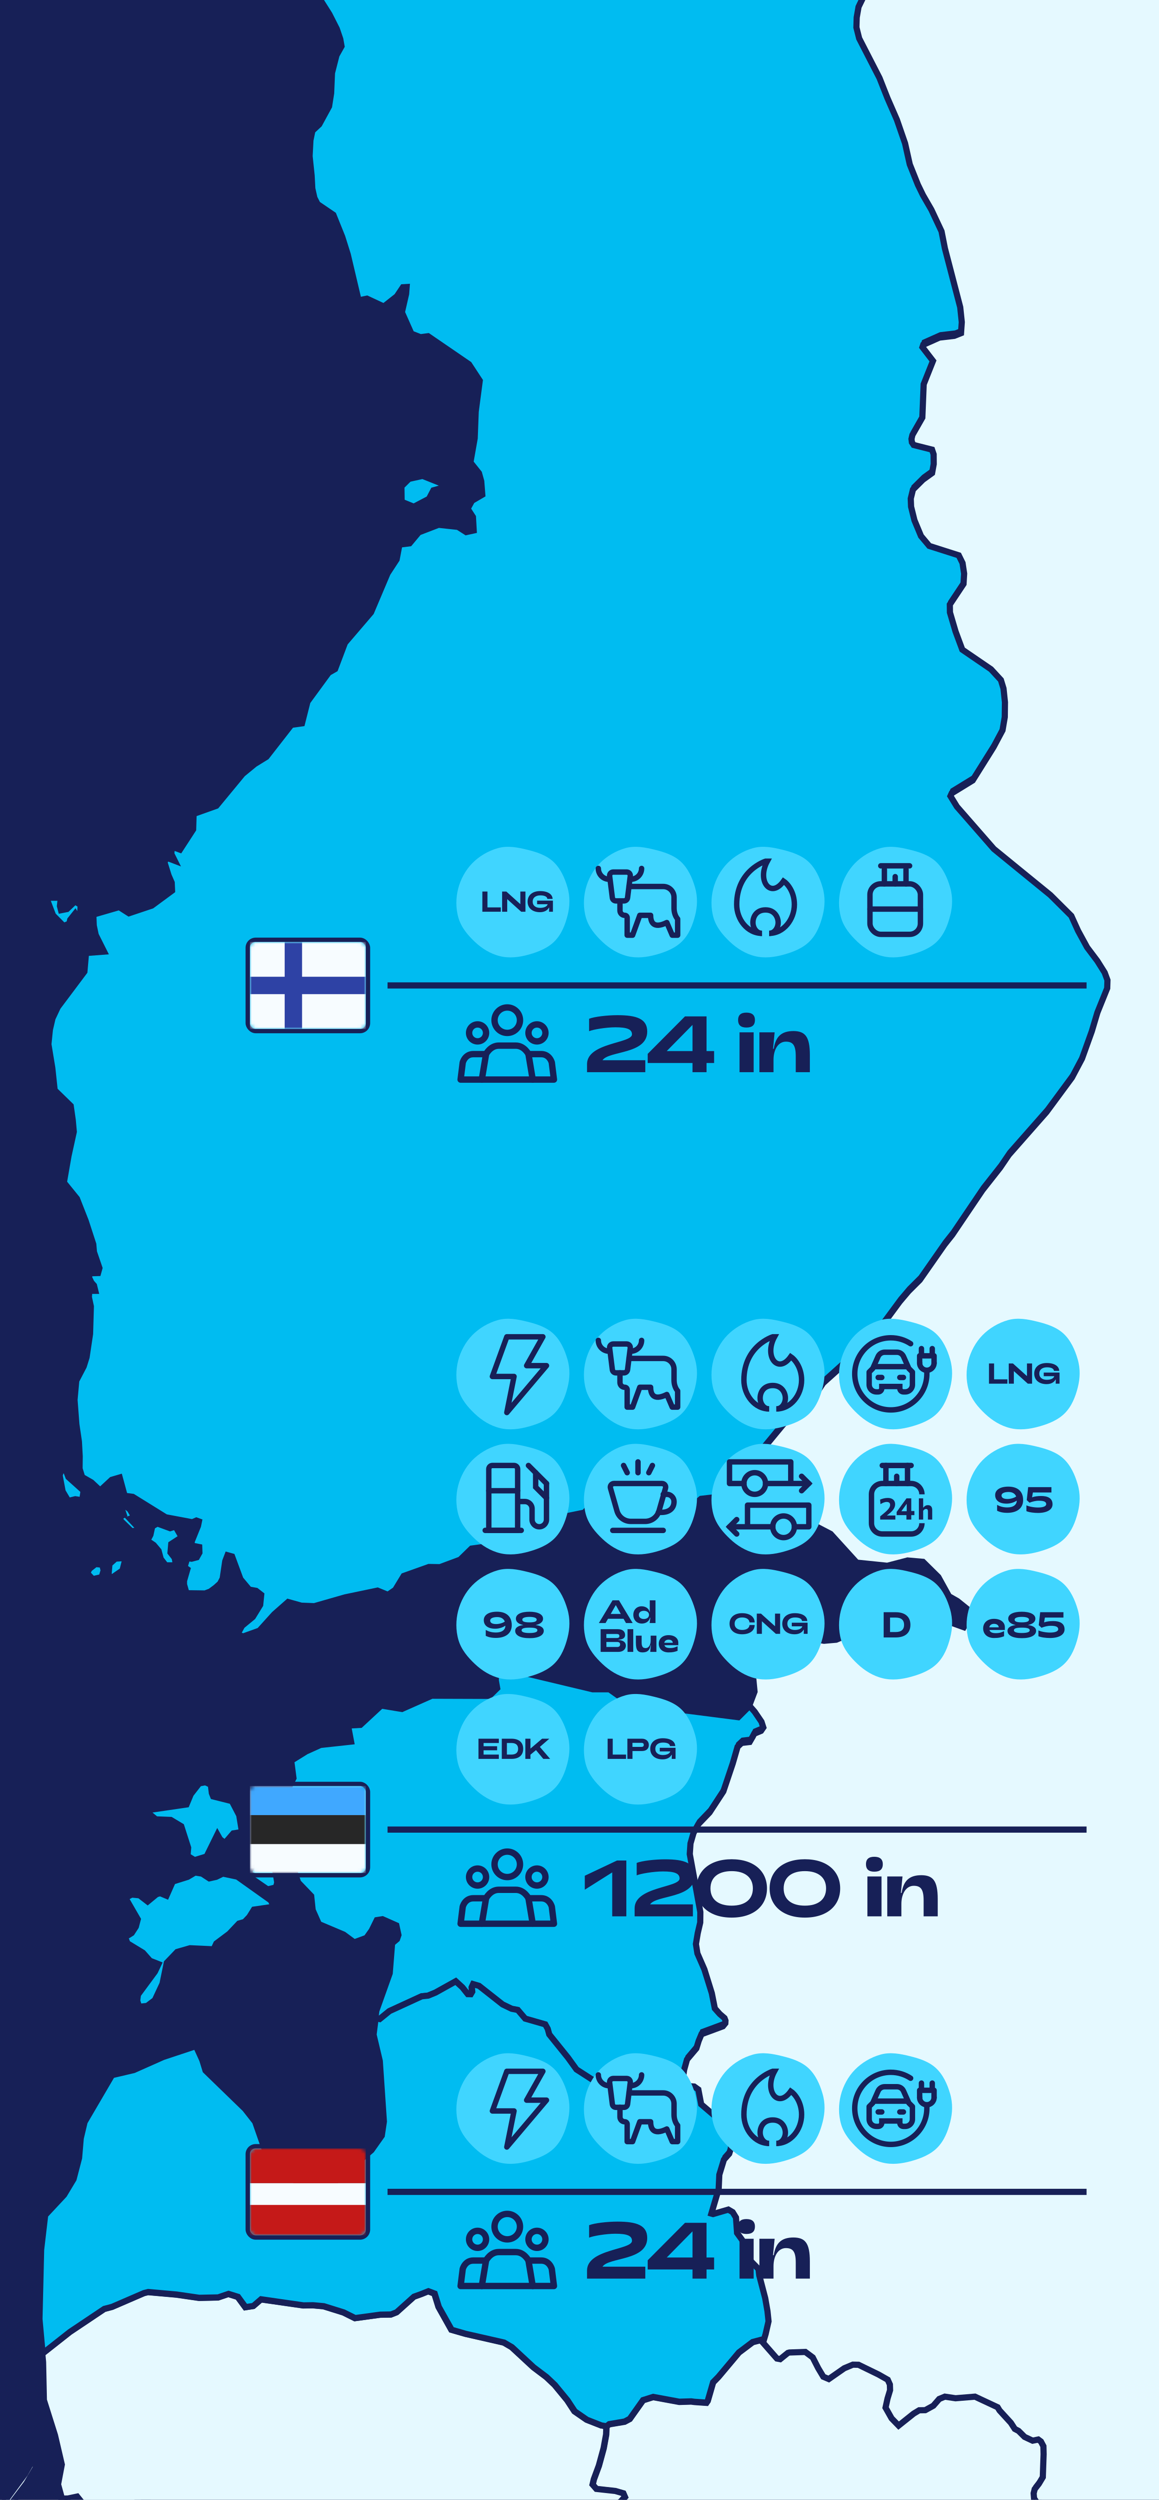 <svg width="320" height="690" viewBox="0 0 320 690" fill="none" xmlns="http://www.w3.org/2000/svg">
<rect x="0" y="0" width="320" height="690" fill="#808080" stroke="none"/>
<g clip-path="url(#clip0_10151_26493)">
<rect width="320" height="690" fill="#172057"/>
<path d="M65.209 715.438L69.011 704.3L68.811 702.516L66.046 699.394L62.634 697.12L60.749 692.303L53.837 692.024L47.315 692.292L45.264 692.058L39.053 690.04L33.066 686.784L29.064 684.878L25.697 682.737L23.879 680.485L21.014 681.087L19.074 681.109L18.673 689.661L17.614 699.059L11.57 700.821L8.182 700.453L4.636 698.413L1.614 697.945L-0.983 696.495L7.3 685.524L10.377 680.307L8.561 679.883L6.866 682.871L1.648 689.95L-3.313 695.815L-7.182 698.19L-16.235 697.911L-20.405 699.829L-21.074 704.746L-21.364 709.105L-24.029 715.382L-27.173 720.176L-32 724.792L-30.751 725.439L-21.977 726.141L-13.102 726.843L1.18 727.602L16.064 728.393L31.505 729.218L48.229 730.11L65.856 730.634L66.937 730.278L65.622 727.668L64.228 722.975L64.373 719.217L65.209 715.438Z" fill="#E5F9FF" stroke="#172057" stroke-width="1.703"/>
<path d="M211.079 646.017L214.91 650.387L215.81 650.557L217.94 648.837L218.36 648.727L222.76 648.577L224.8 650.097L226.321 653.058L227.72 655.418L229.241 656.058L233.521 653.087L235.891 652.097L237.451 652.128L242.941 654.798L245.521 656.258L246.112 657.578L246.171 659.138L245.471 661.448L244.921 663.958L246.591 666.918L248.532 668.929L252.682 665.608L254.212 664.688L255.882 664.658L258.122 663.428L259.742 661.568L261.292 660.928L264.263 661.368L269.622 660.928L275.873 663.838L276.413 664.738L279.533 668.139L280.623 669.829L281.653 670.369L283.313 672.029L285.544 673.069L287.084 672.749L287.823 673.299L288.514 674.599L288.564 676.819L288.344 683.139L287.253 684.96L286.103 686.44L285.813 687.59L285.923 688.98L287.693 691.7L289.974 695.91L290.504 698.341V700.171L287.394 705.531L286.363 706.781L285.644 709.411L285.264 712.081L285.483 713.191L290.684 717.432L294.534 719.722L295.394 720.842L295.474 721.542L293.434 726.072L293.234 727.292L296.314 729.163L298.024 732.113L299.525 736.913L302.454 741.503L308.765 745.563L313.355 748.204L314.315 749.404L314.645 750.824L314.295 753.954L313.105 757.764L312.295 759.874L314.165 760.755L318.975 760.514L324.826 761.255L331.836 765.435L331.856 767.305L331.136 769.015L331.616 770.805L332.376 772.325L338.446 776.975L339.026 778.326L339.126 780.586L338.966 782.236L337.287 782.576L335.416 783.346L332.366 785.326L331.166 788.116L326.226 791.957L323.185 793.696L320.756 793.767L314.975 792.987L312.945 791.096L312.105 789.356L309.885 788.566L306.935 788.496L302.865 788.796L302.034 789.326L301.364 791.456L299.634 795.107L298.394 797.157L299.414 798.417L301.035 801.037L303.554 804.357L306.155 807.308L306.985 809.108L306.944 810.398L305.714 811.908L305.895 814.948L308.415 818.938L307.565 819.578L307.305 824.469L307.334 829.679L308.015 830.939L309.365 831.979L310.515 833.879L312.425 838.199L312.555 839.33L307.235 839.009L300.844 839.139L297.254 841.65L295.854 841.069L293.354 840.429L290.584 841.83L286.804 846.06L284.264 848.69L281.793 852.37L281.013 854.36L279.453 858.021L278.023 862.201L278.803 865.121L279.973 867.831L280.233 870.752L280.813 873.032L279.253 874.692L278.343 877.082L275.683 876.662L272.423 874.372L271.732 871.052L269.223 868.741L267.573 867.531L264.852 867.351L260.502 868.431L254.812 869.261L250.522 869.481L248.181 870.662L244.721 871.822L243.381 870.441L241.461 866.671L239.891 862.911L238.801 861.261L237.861 860.801L236.701 860.891L235.371 862.081L234.371 863.311L232.961 863.741L230.781 864.731L229.191 866.071L227.45 869.531L226.3 869.292L225.11 868.491L223.74 864.621L221.86 863.731L218.85 863.681L215.12 862.861L212.089 861.681L210.989 861.961L209.179 863.611L207.239 863.851L202.959 862.381L202.129 863.061L200.999 865.231L199.669 867.321L198.509 867.531L197.859 866.991L198.219 863.281L195.738 861.971L191.558 861.761L188.618 862.301L187.188 862.151L186.448 861.431L182.848 855.18L180.948 854.78L177.537 855.09L172.507 854.331L166.707 852.921L163.517 852.4L161.867 850.99L158.297 850.51L148.696 847.86L144.786 847.39L139.015 847.35L130.235 846.76L124.605 847.09L121.995 847.97L118.984 848.52L113.894 849L111.824 848.95L108.564 849.24L104.823 849.95L103.753 851.26L102.524 854.15L98.223 859.131L94.053 862.431L93.293 862.711L90.853 860.961L88.823 860.371L86.433 860.181L84.742 860.741L83.683 861.571L83.823 865.401L83.583 865.731L81.742 861.191L81.892 857.071L82.912 854.71L84.162 852.58L83.653 849.39L84.872 845.16L84.913 842.09L84.373 840.769L83.382 839.24L80.663 837.539L79.463 836.209L75.782 834.429L72.132 832.219L71.512 830.859L71.682 829.929L72.322 828.509L75.112 824.359L78.133 820.318L80.063 818.698L90.313 813.498L91.893 811.678L92.293 808.598L92.313 806.357L92.123 802.357L91.493 796.657L90.713 792.716L88.753 785.296L83.412 769.865L80.202 753.734L82.292 754.684L87.192 755.034L91.083 753.924L93.103 753.764L94.903 754.124L97.583 753.484L100.033 753.224L101.303 754.674L103.584 755.954L108.094 754.114L112.084 751.824L116.224 752.074L116.814 750.944L117.844 745.194L119.075 743.933L124.025 744.513L125.855 743.474L127.775 740.633L130.695 738.853L133.136 738.863L135.675 736.863L136.925 738.203L137.535 740.593L136.695 742.493L137.055 743.243L138.816 744.183L141.826 744.153L143.756 743.373L144.206 742.283V740.303L143.726 738.453L142.446 736.863L140.046 736.033L138.376 736.013L138.096 734.993L138.666 732.823L140.146 728.802L141.966 725.172L143.076 723.802L143.266 722.532L143.056 720.332L143.016 716.361L144.646 710.761L146.846 706.581L149.796 705.211L153.406 704.481L155.717 702.481L156.856 700.181L157.287 698.23L157.837 696.55L158.987 695.81L167.667 696.27L168.997 692.64L169.747 691.63L171.407 690.55L172.568 689.26L172.137 688.26L169.917 687.62L164.697 687.05L163.647 685.84L163.977 684.39L165.367 680.629L166.697 675.769L167.387 671.999L167.457 669.769L168.207 669.169L172.457 668.459L173.887 667.698L177.548 662.538L180.338 661.658L187.548 662.988L190.849 662.888L191.748 663.008L195.049 663.238L195.409 662.718L196.889 657.608L198.349 656.118L204.019 649.367L207.83 646.497L210.239 645.867L211.079 646.017Z" fill="#E5F9FF" stroke="#172057" stroke-width="1.703"/>
<path d="M207.232 470.131L208.722 471.841L210.602 474.601L211.112 476.181L210.472 477.111L208.592 477.901L208.162 478.751L207.332 480.181L205.132 480.441L204.001 481.502L202.652 486.152L200.072 493.832L196.261 499.653L193.211 502.833L191.851 505.273L191.001 508.193L190.801 511.123L193.721 527.124L193.691 530.005L193.001 532.955L192.501 535.945L192.911 538.535L194.841 542.956L196.891 549.536L197.721 553.726L199.082 555.256L200.392 556.386L200.661 557.096L200.622 557.826L199.942 558.657L194.031 560.847L193.261 562.697L192.621 564.767L190.041 567.817L189.251 570.657L188.761 573.908L188.701 575.068L187.991 575.208L184.07 574.537L179.75 572.427L177.86 570.837L176 570.857L173.75 571.897L165.689 574.908L163.709 574.208L159.109 571.247L156.779 568.017L151.589 561.577L151.169 560.037L150.489 558.806L144.948 557.206L142.898 554.816L141.198 554.486L138.698 553.286L132.208 548.176L130.598 547.696L130.208 548.556L130.318 549.766L129.907 550.466L129.078 550.446L127.578 548.566L125.778 546.906L120.167 550.026L118.137 550.856L116.357 551.046L107.467 555.126L104.756 557.327L103.636 557.096L103.896 555.026L107.597 544.655L108.256 536.385L109.607 535.245L110.006 534.095L109.427 531.445L105.587 529.745L104.036 529.995L102.636 532.845L101.186 534.895L97.796 536.145L94.876 533.985L88.045 531.095L86.325 527.235L85.915 523.344L82.305 519.584L80.805 515.134L81.405 512.023L84.685 509.973L85.615 508.193L81.485 508.473L80.645 508.043L80.465 506.443L78.635 500.963L80.255 498.803L80.965 496.703L79.635 494.912L79.985 492.862L81.025 490.792L80.395 485.982L84.495 483.432L88.476 481.632L96.926 480.712L96.096 476.291L99.506 476.091L105.256 470.761L110.957 471.701L119.207 468.041L135.098 468.091L137.268 465.971L136.888 463.84L136.938 461.57L139.928 462.2L144.928 461.8L163.649 466.271H168.26L174.63 470.801L178.07 471.971H188.201L203.832 473.971L206.902 470.911L207.232 470.131ZM64.414 506.053L62.114 508.723L60.744 507.663L60.024 506.383L57.054 512.423L53.714 513.454L51.764 512.264L51.944 510.013L50.043 504.083L47.133 502.343L43.043 502.183L40.083 499.733L51.493 498.063L52.674 495.222L54.994 492.242L56.734 491.922L58.214 492.612L58.494 494.922L58.864 495.843L64.034 497.143L66.054 501.023L66.814 505.673L64.414 506.053ZM76.195 520.964L73.864 521.524L68.334 517.704L69.614 515.114L71.195 514.094L75.894 515.684L76.555 519.614L76.195 520.964ZM55.813 517.154L57.804 518.454L59.644 518.044L61.514 517.134L65.554 517.984L74.774 524.544L75.625 526.294L70.114 527.095L68.864 529.094L67.544 530.495L65.984 530.945L63.324 533.755L59.734 536.445L58.984 538.055L52.473 537.755L48.923 538.775L46.053 541.775L44.873 547.556L42.773 552.056L40.633 553.676L38.403 553.926L37.872 552.246L38.083 550.566L42.773 544.206L43.753 542.135L41.413 541.215L39.453 538.995L35.173 536.395L34.402 534.305L35.422 534.145L36.362 533.545L37.502 531.785L38.033 529.765L34.612 523.844L36.352 522.924L38.533 523.134L40.763 524.854L43.213 522.834L44.253 522.534L45.963 523.254L47.694 519.334L51.803 518.044L53.844 516.834L55.813 517.154Z" fill="#00BCF1" stroke="#172057" stroke-width="1.703"/>
<path d="M234.012 -152.375L232.132 -151.404L226.331 -147.604L222.791 -145.044L218.531 -143.164L219.631 -140.674L226.712 -140.154L227.802 -139.444L228.592 -138.174L228.722 -136.134L228.012 -132.843L220.351 -114.832L220.111 -111.062L222.611 -100.621L226.121 -88.38L236.732 -82.97L244.612 -78.76L249.673 -68.819L258.023 -55.808L262.444 -50.968L262.693 -49.468L261.383 -40.578L256.033 -31.717L251.033 -24.276L245.853 -15.356L241.802 -7.785L237.412 1.245L236.902 4.166L236.822 6.916L237.582 9.946L243.202 20.877L245.393 26.427L248.003 32.407L250.253 38.908L251.553 44.718L253.803 50.348L255.203 53.219L257.523 57.239L260.323 63.199L261.253 67.909L265.484 84.15L265.914 88.261L265.704 91.301L263.844 92.041L259.733 92.521L255.273 94.511L255.053 95.181L257.963 98.962L255.393 105.412L255.023 114.603L252.283 119.403L252.023 120.513L252.143 121.443L252.633 122.173L257.703 123.453L258.143 124.753L258.163 127.443L257.713 129.924L255.163 131.764L252.433 134.474L251.823 136.974L251.913 139.194L252.843 142.944L254.653 147.305L256.943 150.035L265.074 152.625L266.124 154.755L266.564 157.675L266.393 160.525L262.613 166.206L262.643 168.386L264.194 173.646L266.053 178.657L273.984 184.077L276.714 187.037L277.434 189.387L277.834 193.178L277.784 197.278L277.164 200.908L274.674 205.578L268.924 214.759L263.133 218.309L262.784 219.079L264.574 221.999L274.764 233.66L281.414 239.091L290.375 246.391L296.155 252.141L298.025 256.262L300.525 260.842L303.336 264.572L305.366 267.802L306.136 269.882L306.066 272.113L303.356 278.823L301.816 283.993L299.106 291.544L296.325 296.784L289.285 306.325L278.894 318.126L276.484 321.676L271.624 327.846L263.293 340.177L261.143 342.887L254.323 352.648L251.213 355.748L248.762 358.638L242.012 367.789L234.752 374.699L227.632 381.1L225.492 384.33L222.831 386.8L219.661 389.14L218.331 390.45L211.161 399.141L201.21 411.121L200.2 411.311L197.61 413.242L193.56 413.712L191.8 415.182L185.61 410.981L184.579 410.711L180.939 411.752L177.449 414.802L170.999 415.732L167.799 416.722L165.758 418.132L165.338 414.802L166.218 410.572L167.638 407.741L167.768 405.901L166.729 406.091L164.658 410.241L163.558 415.082L161.348 417.512L156.488 418.502L151.758 414.622L149.507 414.652L150.917 417.432L151.868 420.482L151.747 422.182L149.228 421.882L146.417 423.702L143.957 426.362L142.757 426.372L141.097 422.652L138.057 424.392L135.457 426.722L130.186 427.443L127.046 430.503L121.486 432.573L118.436 432.523L111.466 435.003L109.145 438.823L107.115 440.223L104.225 439.043L95.314 440.903L86.794 443.344L83.174 443.203L79.553 442.193L75.714 445.574L71.633 450.094L67.143 451.704L65.533 451.124L66.823 448.754L69.793 446.304L71.833 442.974L72.114 440.193L70.713 439.103L68.793 438.763L66.383 435.883L64.073 429.623L62.823 429.273L62.193 430.923L61.483 435.713L60.763 437.093L59.543 438.193L58.072 439.293L56.632 439.833L51.482 439.763L50.802 437.343V436.333L51.722 433.143L50.922 432.583L51.682 430.083L52.892 430.223L54.332 429.843L55.052 428.563L55.002 427.022L53.002 426.622L52.882 425.572L54.662 421.172L54.912 419.952L54.222 419.702L53.112 420.182L45.742 418.802L36.651 413.162L34.411 412.872L33.041 407.821L30.851 408.461L27.651 411.421L25.251 409.171L22.671 407.691L21.961 405.381L22 401.961L21.781 397.911L21.081 393.16L20.57 386.39L21.051 381.08L23.111 377.139L23.901 374.619L24.861 368.169L25.081 360.598L24.53 358.018L24.671 356.298H26.311L25.951 354.818L25.23 354.008L24.431 352.328L25.111 351.438L27.071 351.378L27.231 350.808L27.451 350.007L25.931 345.567L25.75 343.447L23.651 336.997L21.24 330.856L17.63 326.406L18.911 319.056L20.371 312.385L20.081 309.165L19.52 305.235L15.09 300.914L14.44 294.814L13.36 288.234L13.77 284.193L14.49 281.083L15.95 277.983L23.3 268.182L23.75 263.042L28.731 262.662L26.421 258.062L25.881 255.472L25.761 252.441L32.921 250.361L35.602 252.071L41.901 249.961L47.502 245.831L47.402 243.631L46.542 241.661L45.352 237.86L46.192 236.8L48.232 237.58L47.292 235.69L47.462 233.69L49.692 234.52L53.322 228.93L53.452 224.65L59.733 222.409L66.983 213.629L70.323 210.889L73.553 208.899L80.434 200.068L83.374 199.658L84.884 193.678L90.734 185.687L92.514 184.667L95.245 177.427L102.435 169.026L106.995 158.255L109.505 154.415L110.285 150.315L113.086 149.965L115.606 146.945L121.066 144.844L126.466 145.425L128.716 146.865L130.786 146.415L130.576 142.714L129.097 140.424L130.306 138.214L133.156 136.544L132.866 132.844L132.247 130.614L129.877 127.643L131.057 120.963L131.337 113.613L132.457 105.082L129.487 100.552L118.186 92.811L116.086 93.081L113.576 92.101L110.955 86.211L112.125 81.11L112.265 79.23L111.245 79.29L109.585 81.78L105.985 84.621L101.305 82.441L99.005 82.921L96.014 70.25L94.485 65.379L92.034 59.299L87.664 56.329L86.804 54.639L86.224 52.048L86.034 48.448L85.474 43.108L85.704 38.718L86.244 36.097L88.134 34.337L90.854 29.347L91.424 25.717L91.654 20.137L92.904 15.246L94.294 12.766L93.945 10.786L92.984 7.966L90.945 3.945L87.844 -0.965L85.554 -5.675L84.544 -10.085L84.024 -14.046L84.104 -17.646L84.964 -20.106L87.884 -23.206L88.274 -24.526L87.114 -31.397L85.074 -32.647L81.604 -33.317L79.663 -33.377L79.293 -34.137L79.193 -35.517L79.594 -38.347L80.684 -41.597L81.594 -43.678L81.714 -45.438L80.554 -51.478L80.204 -58.909L80.604 -64.749L84.284 -69.069L84.454 -70.649L79.834 -75.36L76.503 -80.71L75.463 -83.84L71.653 -84.31L69.273 -93.451L65.833 -97.911L62.433 -101.781L60.423 -103.581L48.622 -109.152L43.942 -110.212L38.392 -113.472L34.261 -117.572L30.721 -120.213L27.691 -123.483L23.46 -126.543L22.251 -129.163L17.68 -134.023L15.54 -137.234L8.11 -143.304L7.84 -145.704L7.79 -148.024L7.45 -148.994L-0.211 -153.455L1.299 -156.015L7.289 -156.175L12.24 -153.845L13.33 -154.845L13.98 -156.915L11.87 -165.235L12.25 -167.416L14.43 -170.036L17.89 -172.126L23.341 -172.426L27.061 -172.116L27.851 -171.886L33.401 -162.705L38.171 -153.795L40.701 -150.014L46.892 -139.334L49.212 -133.183L50.002 -128.793L52.522 -128.813L61.233 -126.893L68.553 -125.273L70.593 -122.823L75.634 -123.313L79.524 -125.523L86.384 -128.313L88.224 -131.753L90.514 -135.443L94.534 -134.863L98.934 -131.953L103.925 -128.133L108.375 -126.373L114.345 -123.613L117.126 -120.052L121.026 -119.032L125.106 -122.593L127.516 -132.303L129.656 -136.654L132.686 -139.844L136.157 -141.254L138.807 -141.764L140.817 -144.254L143.667 -149.794L144.227 -156.535L143.677 -168.776L144.197 -172.836L146.527 -179.496L149.657 -197.257L151.058 -202.418L152.767 -205.558L155.118 -207.428L159.388 -212.868L165.488 -223.709L167.138 -224.629L171.518 -225.179L176.959 -224.779L181.859 -222.869L182.389 -223.019L184.589 -224.019L188.58 -227.399L195.42 -234.14L199.8 -236L203.78 -235.74L208.191 -228.359L214.421 -220.169L218.421 -216.209L229.331 -208.798L238.912 -203.948L244.293 -188.007L241.633 -181.696L240.312 -179.526L235.622 -173.276L230.612 -164.495L230.232 -159.935L231.892 -155.345L234.012 -152.375ZM118.446 137.684L114.256 139.884L110.885 138.514L110.825 134.244L112.915 132.174L116.695 131.344L121.876 133.414L122.636 134.514L119.666 135.344L118.446 137.684ZM16.55 250.071L16.851 251.231L18.491 250.911L20.711 248.791L22.28 249.781L22.1 252.801L21.04 252.681L20.75 252.181L19.381 253.901L19.14 254.941L17.56 255.602L14.64 252.651L12.8 247.791L17.08 247.781L16.671 248.941L16.55 250.071ZM23.09 411.461L22.701 414.112L20.791 413.822L18.85 414.302L17.29 411.671L16.46 407.231L16.75 406.271L17.971 405.261L18.9 407.701L23.09 411.461ZM38.342 422.412L36.291 422.662L33.401 419.852L33.041 418.752L34.171 418.112L33.421 415.852L33.641 414.852L35.871 416.642L37.092 418.722L35.901 419.202L37.922 421.352L38.342 422.412ZM43.422 420.492L46.972 421.802L48.462 421.332L50.162 424.302L47.282 426.182L47.082 428.523L48.222 429.973L48.622 432.073H45.752L44.382 430.303L43.782 428.052L42.441 426.462L40.662 425.252L41.531 423.632L42.031 421.312L43.422 420.492ZM33.821 433.483L31.011 435.413L29.941 434.953L30.211 431.693L31.881 430.203L34.691 430.033L33.821 433.483ZM28.071 435.323L25.611 435.883L24.081 434.253L24.66 433.043L26.371 431.693L28.231 431.883L28.631 433.463L28.071 435.323Z" fill="#00BCF1" stroke="#172057" stroke-width="1.703"/>
<path d="M167.41 669.702L167.34 671.932L166.66 675.702L165.33 680.563L163.94 684.323L163.6 685.773L164.65 686.983L169.87 687.553L172.09 688.193L172.521 689.193L171.36 690.483L169.69 691.553L168.951 692.574L167.62 696.204L158.94 695.744L157.79 696.484L157.24 698.164L156.809 700.104L155.67 702.404L153.369 704.404L149.76 705.144L146.809 706.505L144.609 710.685L142.969 716.285L143.009 720.245L143.219 722.456L143.029 723.715L141.919 725.086L140.099 728.716L138.619 732.726L138.049 734.896L138.329 735.916L139.999 735.946L142.409 736.766L143.689 738.366L144.159 740.217V742.197L143.709 743.287L141.779 744.077L138.759 744.107L136.999 743.167L136.639 742.417L137.479 740.507L136.869 738.116L135.619 736.786L133.078 738.776H130.638L127.718 740.557L125.808 743.397L123.978 744.437L119.017 743.857L117.788 745.107L116.757 750.867L116.168 751.987L112.027 751.747L108.037 754.037L103.527 755.888L101.247 754.608L99.977 753.157L97.517 753.417L94.837 754.057L93.037 753.708L91.016 753.867L87.116 754.977L82.216 754.617L80.126 753.667L79.925 752.757L80.076 750.517L80.025 747.037L79.245 743.957L76.895 741.237L74.435 739.326L71.295 737.356L68.975 736.496L67.705 736.276L67.415 735.136L66.955 734.146L65.865 733.286L63.544 732.126L61.575 731.876L59.965 733.746L58.784 731.406L57.534 727.196L57.664 723.826L58.375 720.455L61.785 710.465L61.605 708.865L59.124 706.064L56.064 704.024L54.374 699.704L48.174 699.454L42.323 699.694L40.484 699.484L34.913 697.674L29.543 694.754L25.953 693.044L22.933 691.123L21.302 689.103L18.732 689.643L16.992 689.663L17.012 689.313L16.022 685.743L17.062 680.263L15.182 672.202L12.112 662.472L11.892 652.001L11.672 649.641L19.212 643.701L28.723 637.33L30.883 636.75L39.643 632.97L40.813 632.67L48.714 633.37L54.914 634.27L60.145 634.16L63.015 633.19L65.615 634L67.705 636.85L69.865 636.51L71.995 634.67L83.696 636.35L86.336 636.31L89.306 636.58L94.786 638.29L97.946 639.86L104.887 638.91L107.857 638.86L109.407 638.24L114.197 633.94L116.268 633.2L118.168 632.43L119.907 633.08L121.048 636.75L124.588 643.06L128.438 644.171L139.069 646.591L141.239 647.861L147.219 653.401L150.809 656.111L153.09 658.271L156.57 662.501L158.58 665.572L161.94 667.892L165.92 669.452L167.41 669.702ZM9.232 688.903L7.602 688.523L10.812 682.843L12.042 679.143L12.892 673.882L13.642 672.222L13.662 674.612L13.332 678.593L11.302 685.363L9.232 688.903Z" fill="#E5F9FF" stroke="#172057" stroke-width="1.703"/>
<path d="M188.74 575.017L192.05 575.227L193.21 576.057L193.99 580.137L197.751 583.347L201.23 585.997L202.12 587.228L202.391 589.588L202.17 592.348L201.73 593.768L200.27 595.408L199.001 599.558L198.821 603.498L196.82 610.299L197.27 610.419L201.49 609.199L202.681 609.899L203.611 611.389L203.911 615.639L205.291 617.549L206.701 620.53L207.141 622.84L209.831 625.59L210.041 627.38L211.681 633.651L212.311 637.251L212.601 640.041L211.801 643.571L211.081 645.951L210.241 645.801L207.831 646.431L204.021 649.302L198.351 656.052L196.891 657.542L195.41 662.652L195.05 663.172L191.75 662.942L190.85 662.822L187.55 662.922L180.339 661.592L177.549 662.472L173.889 667.633L172.459 668.393L168.209 669.103L167.459 669.703L166.039 669.463L162.058 667.903L158.698 665.583L156.678 662.512L153.198 658.282L150.918 656.122L147.327 653.412L141.347 647.861L139.177 646.591L128.537 644.171L124.696 643.061L121.157 636.751L120.016 633.07L118.276 632.42L116.366 633.19L114.306 633.93L109.516 638.231L107.966 638.841L104.995 638.891L98.055 639.841L94.895 638.271L89.415 636.561L86.434 636.291L83.794 636.331L72.094 634.651L69.964 636.491L67.803 636.821L65.713 633.97L63.103 633.16L60.233 634.131L55.002 634.241L48.802 633.34L40.912 632.64L39.742 632.94L30.972 636.731L28.811 637.301L19.3 643.671L11.76 649.611L10.891 640.111L11.35 620.97L12.47 611.419L17.691 605.829L20.311 601.468L21.831 595.628L22.291 590.208L23.351 585.718L30.922 572.777L36.912 571.376L45.032 567.766L54.103 564.756L55.853 568.586L56.743 571.506L67.663 582.097L70.443 585.647L74.664 597.748L84.784 603.869L92.735 601.938L96.195 598.968L102.565 593.488L105.406 589.468L105.985 585.587L104.856 568.886L103.136 561.606L103.715 557.065L104.836 557.296L107.546 555.095L116.436 551.015L118.216 550.825L120.246 549.995L125.847 546.875L127.657 548.535L129.157 550.415L129.977 550.435L130.387 549.735L130.277 548.525L130.667 547.665L132.277 548.145L138.767 553.255L141.257 554.455L142.967 554.785L145.007 557.176L150.548 558.766L151.228 559.996L151.648 561.536L156.838 567.976L159.168 571.206L163.769 574.167L165.749 574.867L173.809 571.846L176.049 570.807L177.91 570.786L179.799 572.377L184.12 574.487L188.03 575.157L188.74 575.017Z" fill="#00BCF1" stroke="#172057" stroke-width="1.703"/>
<path d="M822.068 -78.314L828.312 -84.419V806.147H304.142L303.11 804.972L300.59 801.642L298.97 799.022L297.94 797.772L299.18 795.712L300.91 792.072L301.58 789.931L302.41 789.412L306.48 789.112L309.43 789.181L311.651 789.961L312.49 791.701L314.521 793.592L320.291 794.372L322.721 794.291L325.771 792.561L330.701 788.721L331.912 785.931L334.962 783.961L336.832 783.191L338.512 782.841L338.682 781.191L338.572 778.931L337.992 777.581L331.931 772.93L331.162 771.41L330.681 769.62L331.401 767.92L331.381 766.05L324.371 761.87L318.531 761.13L313.72 761.359L311.85 760.48L312.66 758.37L313.841 754.559L314.19 751.429L313.86 749.999L312.91 748.799L308.32 746.159L302.01 742.108L299.08 737.518L297.579 732.718L295.879 729.768L292.789 727.888L292.989 726.667L295.04 722.127L294.96 721.437L294.1 720.317L290.249 718.027L285.049 713.787L284.829 712.686L285.209 710.016L285.929 707.386L286.969 706.136L290.079 700.776V698.946L289.549 696.506L287.269 692.295L285.499 689.585L285.389 688.195L285.679 687.045L286.829 685.565L287.919 683.745L288.139 677.424L288.089 675.204L287.399 673.904L286.659 673.354L285.109 673.674L282.889 672.634L281.219 670.974L280.189 670.434L279.099 668.744L275.978 665.333L275.438 664.443L269.188 661.523L263.828 661.963L260.868 661.523L259.317 662.163L257.697 664.023L255.457 665.254L253.787 665.283L252.257 666.204L248.107 669.514L246.167 667.513L244.497 664.553L245.047 662.043L245.747 659.733L245.697 658.173L245.106 656.853L242.526 655.393L237.037 652.723L235.476 652.693L233.106 653.683L228.826 656.663L227.316 656.023L225.906 653.663L224.395 650.702L222.356 649.183L217.955 649.333L217.535 649.452L215.405 651.173L214.505 651.003L210.675 646.632L211.385 644.252L212.195 640.722L211.905 637.942L211.275 634.341L209.635 628.071L209.425 626.291L206.735 623.541L206.295 621.231L204.885 618.25L203.504 616.341L203.205 612.09L202.284 610.59L201.084 609.89L196.864 611.12L196.414 610.99L198.424 604.199L198.604 600.259L199.875 596.109L201.335 594.469L201.775 593.039L201.994 590.289L201.725 587.929L200.834 586.698L197.354 584.039L193.594 580.828L192.814 576.748L191.654 575.918L188.344 575.708L188.404 574.548L188.894 571.297L189.684 568.457L192.264 565.407L192.904 563.337L193.674 561.487L199.584 559.297L200.265 558.467L200.304 557.737L200.034 557.027L198.724 555.897L197.364 554.366L196.534 550.176L194.484 543.596L192.554 539.176L192.144 536.585L192.644 533.595L193.334 530.645L193.364 527.765L190.444 511.764L190.644 508.833L191.494 505.913L192.854 503.473L195.904 500.293L199.714 494.473L202.295 486.792L203.644 482.142L204.775 481.082L206.975 480.822L207.805 479.392L208.235 478.542L210.115 477.752L210.755 476.821L210.245 475.242L208.365 472.481L206.874 470.771L208.325 466.921L207.825 461.761L206.915 457.45L208.155 454.29L210.205 454.01L212.485 457.45L215.915 459.24L218.416 456.93L219.265 452.47L221.065 450.5L223.476 452.25L227.506 452.88L230.856 452.59L233.116 451.65L234.076 450.19L234.966 447.58L236.816 444.249L238.726 442.079L253.387 444.55L266.098 449.13L267.058 447.42L267.498 444.469L264.338 441.929L262.007 440.599L259.078 435.289L254.837 431.099L250.577 430.729L244.997 432.189L236.536 431.319L229.336 423.398L224.576 420.918L221.185 414.808L220.325 411.547L223.996 414.307L224.496 411.387L224.786 407.507L222.746 405.137L220.916 403.717L211.555 409.787L200.844 411.777L210.795 399.797L217.965 391.106L219.295 389.796L222.465 387.456L225.126 384.986L227.266 381.755L234.386 375.355L241.647 368.444L248.397 359.294L250.847 356.404L253.957 353.303L260.777 343.543L262.928 340.833L271.258 328.502L276.118 322.331L278.529 318.781L288.919 306.981L295.959 297.44L298.74 292.199L301.45 284.649L302.99 279.479L305.7 272.768L305.77 270.538L305 268.458L302.97 265.228L300.159 261.498L297.659 256.917L295.79 252.797L290.009 247.047L281.049 239.746L274.398 234.316L264.208 222.655L262.418 219.735L262.768 218.965L268.558 215.415L274.308 206.234L276.798 201.564L277.418 197.934L277.468 193.833L277.069 190.043L276.348 187.693L273.618 184.733L265.688 179.313L263.828 174.302L262.278 169.042L262.248 166.862L266.028 161.181L266.198 158.331L265.758 155.411L264.708 153.281L256.577 150.691L254.287 147.961L252.477 143.6L251.547 139.85L251.457 137.63L252.067 135.13L254.798 132.42L257.347 130.579L257.798 128.099L257.777 125.409L257.337 124.109L252.267 122.829L251.777 122.099L251.657 121.169L251.917 120.059L254.657 115.258L255.027 106.068L257.597 99.617L254.687 95.837L254.907 95.167L259.367 93.177L263.478 92.697L265.338 91.957L265.548 88.917L265.118 84.806L260.887 68.565L259.958 63.855L257.157 57.895L254.837 53.874L253.437 51.004L251.187 45.374L249.887 39.564L247.637 33.063L245.027 27.083L242.836 21.532L237.216 10.602L236.456 7.571L236.536 4.821L237.046 1.901L241.437 -7.129L245.487 -14.7L250.667 -23.62L255.667 -31.061L261.017 -39.922L262.328 -48.812L262.078 -50.312L257.657 -55.153L249.307 -68.163L244.246 -78.104L236.366 -82.314L225.755 -87.725L222.246 -99.965L219.746 -110.406L219.985 -114.176L227.646 -132.187L228.356 -135.478L228.226 -137.518L227.436 -138.788L226.346 -139.498L219.265 -140.018L218.165 -142.508L222.426 -144.388L225.965 -146.948L231.766 -150.749L233.646 -151.719L237.936 -153.909L239.407 -155.599L240.496 -157.599L244.517 -171.3L245.507 -173.48L257.978 -178.43L262.508 -180.971L265.128 -184.191L266.378 -186.691L267.278 -189.681L267.918 -192.981L268.198 -196.022L267.158 -199.982L267.738 -200.462L269.068 -200.292L273.338 -196.342L279.948 -192.151L284.819 -191.831L286.829 -192.631L287.839 -194.461L288.559 -198.042L288.609 -201.742L287.079 -212.393L292.129 -211.243L303.45 -204.792L306.09 -205.392L309.43 -207.332L312.87 -215.023L315.42 -216.343L318.751 -214.543L319.661 -216.613L317.941 -223.023L318.371 -226.273L329.791 -219.333L334.672 -214.273L345.232 -209.842L347.092 -207.432L347.232 -203.262L346.722 -199.692L344.492 -197.722L339.982 -198.042L323.771 -203.552L321.381 -200.202L323.341 -197.312L328.091 -193.912L329.412 -187.891L336.682 -188.721L343.612 -186.431L346.872 -187.171L347.472 -185.211L345.242 -180.241L346.282 -178.97L354.053 -183.781L357.673 -185.101L359.623 -183.811L359.883 -179.831L358.593 -174.83L358.453 -171.04L356.063 -161.909L352.372 -159.159L350.823 -155.379L356.223 -157.689L359.093 -160.219L364.463 -172.77L366.073 -174.44L381.364 -174.67L384.834 -173.86L399.185 -167.93L403.275 -167.39L407.936 -168.15L409.546 -170.9L411.136 -171.68L427.077 -165.059L448.418 -150.269L479.639 -126.077L497.24 -104.836L499.28 -100.306L505.641 -97.745L507.011 -99.475L510.551 -97.975L531.252 -78.854L538.393 -77.864L537.453 -81.894L536.232 -85.654L538.003 -84.805L540.423 -82.064L544.363 -74.624L549.153 -69.123L554.034 -60.933L558.104 -57.803L561.774 -56.643L564.854 -54.342L570.474 -52.162L573.125 -32.371L575.174 -28.121V-19.46L578.765 -15.94L581.485 -15.3L581.355 -8.93L579.145 5.941L576.715 12.232L557.983 39.063L546.243 49.324L523.392 60.995L505.561 65.355L498.37 65.675L484.42 63.525L476.769 61.175L467.408 54.544L458.678 51.234L452.668 49.774L441.547 49.164L417.406 42.634L413.216 40.333L398.075 27.493L392.055 31.133L388.474 31.783L386.044 27.353L387.025 26.183L387.604 24.673L379.034 20.982L371.954 20.732L368.194 17.602L363.583 15.212L361.553 16.652L360.403 16.642L351.092 10.992L346.932 6.401L342.592 -1.719L343.652 -4.559L344.912 -6.409L330.021 -11.16L315.86 -11.79L318.321 -9.51L324.451 -8.309L328.351 -5.049L332.852 -0.449L331.812 5.821L338.062 12.022L342.852 17.902L343.002 19.712L344.862 20.942L351.932 22.652L353.163 28.033L352.002 30.143L352.972 33.113L358.243 36.443L361.393 37.353L365.273 39.373L363.513 43.444L360.253 46.084L356.983 47.294L358.533 48.264L362.763 47.884L378.094 54.554L386.154 61.275L394.345 73.466L397.005 79.466L397.195 82.766L396.745 86.056L395.555 89.597L395.015 93.157L392.215 103.608L390.205 107.208L386.334 111.318L389.965 119.239L393.755 126.579L397.475 138.69L398.135 143.54L398.295 150.961L401.645 153.871L400.335 155.001L399.015 157.101L399.335 166.692L403.985 174.492L410.966 179.532L415.126 180.552L421.166 178.512L425.517 181.293L435.177 190.733L439.548 200.664L441.318 202.684L451.108 206.374L458.438 208.644L469.599 214.555L471.549 214.765L476.97 209.674L486.3 206.124L489.19 201.224L488.95 197.044L486.56 189.583L485.899 182.283L482.81 179.292L479.92 177.312L471.189 178.822L467.259 178.542L464.289 176.562L460.268 171.322L452.658 158.511L448.577 154.231L447.308 151.571L445.888 147.86L446.068 141.83L449.388 142.04L453.118 138.62L455.838 126.299L460.539 124.729L463.078 124.839L473.949 130.579L487.46 145.8L490.44 147.4L493.59 147.62L498.751 147.23L499.59 149.201L502.371 151.571L504.39 151.871L516.751 156.651L531.172 166.032L536.522 165.612L538.623 160.421L539.063 158.181L544.933 152.911L549.023 152.041L554.753 153.951L555.793 152.381L553.843 144.63L551.194 137.89L547.303 133.56L540.393 120.779L537.633 114.398L536.262 107.788L537.163 101.927L538.162 97.647L552.513 87.186L557.714 80.886L562.724 72.676L565.044 70.995L573.515 68.705L584.735 61.625L593.295 52.194L601.796 37.743L605.356 33.973L608.257 34.323L612.096 36.593L616.347 40.794L622.077 41.574L627.677 40.904L634.048 41.284L642.969 47.874L644.438 49.974L645.839 52.774L642.948 58.165L642.709 61.635L645.008 60.015L648.179 59.205L651.179 60.315L653.999 63.335L656.039 66.715L658.499 69.555L659.289 65.695L659.649 62.365L658.299 53.874L661.759 41.874L664.449 36.643L669.289 23.233L667.84 14.512L667.62 4.301L666.91 -0.459L663.759 -7.329L657.659 -12.21L651.508 -13.75L649.459 -18.52L649.838 -23.971L651.539 -31.971L656.589 -48.962L661.889 -73.114L662.069 -78.784L661.569 -81.894L661.929 -85.044L661.309 -92.545L660.309 -98.105L638.838 -119.607L637.548 -121.707L636.848 -124.607L639.098 -125.247L640.748 -125.097L656.919 -115.026L660.489 -114.486L685.83 -117.276L698.211 -114.846L708.671 -109.726L716.152 -95.385L723.763 -82.354L730.883 -71.224L731.073 -62.153L723.742 -60.283L716.593 -59.873L698.481 -55.373L694.141 -50.292L681.94 -34.741L680.9 -30.041L681.95 -25.491L687.55 -20.691L699.431 -13.51L704.772 0.641L708.502 7.662L711.332 10.372L714.082 11.052L720.083 11.102L724.313 12.802L725.543 14.142L727.223 12.802L731.113 12.342L753.724 4.891L758.204 1.591L759.695 -3.369L761.354 -20.03L763.355 -25.861L765.285 -33.081L764.565 -37.522L764.345 -42.582L775.686 -47.452L786.216 -50.762L791.246 -49.742L792.496 -53.432L789.266 -60.523L787.386 -64.033L789.036 -65.653L791.456 -63.693L794.636 -62.513L800.287 -63.753L822.068 -78.314Z" fill="#E5F9FF" stroke="#172057" stroke-width="1.703"/>
<path d="M156.667 244.89C157.449 247.563 157.343 250.183 156.701 252.699C156.038 255.295 155.039 257.856 153.146 259.782C151.31 261.65 148.765 262.704 146.04 263.471C143.314 264.237 140.615 264.552 138.049 263.922C135.403 263.272 133.06 261.816 131.096 259.96C129.191 258.16 127.357 256.023 126.576 253.35C125.795 250.677 125.849 247.827 126.492 245.311C127.154 242.715 128.52 240.175 130.413 238.249C132.249 236.383 134.732 234.871 137.457 234.105C140.182 233.339 142.958 233.9 145.524 234.53C148.17 235.179 150.86 236.04 152.824 237.897C154.728 239.697 155.886 242.218 156.667 244.89Z" fill="#40D5FF"/>
<g clip-path="url(#clip1_10151_26493)">
<path d="M138.268 251.654H133.18V246.081H134.589V250.46H138.268V251.654Z" fill="#172057"/>
<path d="M140.044 251.654H138.635V246.081H139.797L143.667 249.56V246.081H145.077V251.654H143.898L140.044 248.183V251.654Z" fill="#172057"/>
<path d="M145.669 248.867C145.669 247.108 146.998 245.953 149.132 245.953C151.227 245.953 152.54 246.813 152.572 248.119H151.115C151.091 247.522 150.398 247.14 149.188 247.14C147.866 247.14 147.07 247.816 147.07 248.867C147.07 249.919 147.85 250.587 149.132 250.587C150.255 250.587 151.043 250.205 151.203 249.584H148.296V248.589H152.66V251.654H151.593L151.633 250.524H151.561C151.123 251.32 150.255 251.782 149.077 251.782C146.982 251.782 145.669 250.627 145.669 248.867Z" fill="#172057"/>
</g>
<path d="M191.886 244.89C192.667 247.563 192.562 250.183 191.919 252.699C191.257 255.295 190.257 257.856 188.364 259.782C186.529 261.65 183.984 262.704 181.258 263.471C178.533 264.237 175.834 264.552 173.268 263.922C170.622 263.272 168.278 261.816 166.314 259.96C164.41 258.16 162.576 256.023 161.795 253.35C161.014 250.677 161.068 247.827 161.711 245.311C162.373 242.715 163.739 240.175 165.632 238.249C167.468 236.383 169.95 234.871 172.676 234.105C175.401 233.339 178.177 233.9 180.742 234.53C183.389 235.179 186.079 236.04 188.043 237.897C189.947 239.697 191.105 242.218 191.886 244.89Z" fill="#40D5FF"/>
<g clip-path="url(#clip2_10151_26493)">
<path d="M173.66 244.688L183.116 244.688C184.765 244.688 186.102 246.024 186.102 247.673V250.66C186.102 252.65 187.097 253.646 187.097 253.646V258.125H185.604L184.111 254.641C180.13 256.632 179.632 254.143 179.632 252.65L176.646 252.65L174.656 258.125L173.163 258.125V253.314C173.163 252.947 172.865 252.65 172.499 252.65C171.766 252.65 171.172 252.056 171.172 251.323L171.172 248.669" stroke="#172057" stroke-width="1.493" stroke-linecap="round" stroke-linejoin="round"/>
<path d="M168.324 241.822L169.071 247.794C169.133 248.292 169.556 248.666 170.058 248.666H172.282C172.784 248.666 173.208 248.292 173.27 247.794L174.017 241.822C174.091 241.228 173.628 240.703 173.029 240.703L169.312 240.703C168.713 240.703 168.25 241.228 168.324 241.822Z" stroke="#172057" stroke-width="1.493" stroke-linecap="round" stroke-linejoin="round"/>
<path d="M168.185 242.695C166.536 242.695 165.199 241.358 165.199 239.709" stroke="#172057" stroke-width="1.493" stroke-linecap="round"/>
<path d="M174.158 242.695C175.808 242.695 177.145 241.358 177.145 239.709" stroke="#172057" stroke-width="1.493" stroke-linecap="round"/>
</g>
<path d="M227.105 244.89C227.886 247.563 227.781 250.183 227.138 252.699C226.476 255.295 225.476 257.856 223.583 259.782C221.748 261.65 219.202 262.704 216.477 263.471C213.752 264.237 211.052 264.552 208.487 263.922C205.84 263.272 203.497 261.816 201.533 259.96C199.629 258.16 197.795 256.023 197.014 253.35C196.232 250.677 196.287 247.827 196.929 245.311C197.592 242.715 198.958 240.175 200.851 238.249C202.687 236.383 205.169 234.871 207.894 234.105C210.62 233.339 213.396 233.9 215.961 234.53C218.608 235.179 221.297 236.04 223.261 237.897C225.165 239.697 226.324 242.218 227.105 244.89Z" fill="#40D5FF"/>
<g clip-path="url(#clip3_10151_26493)">
<path d="M210.37 257.626C206.388 257.626 203.402 253.804 203.402 249.663C203.402 240.207 211.365 237.719 211.365 237.719L211.863 237.719C208.877 243.193 212.858 248.17 216.342 243.193C217.337 243.857 219.328 246.08 219.328 249.663C219.328 253.804 216.342 257.626 212.36 257.626" stroke="#172057" stroke-width="1.493"/>
<path d="M212.362 257.626C213.855 257.626 214.85 256.133 214.85 254.64C214.85 253.147 213.855 251.156 211.367 251.156C208.878 251.156 207.883 252.991 207.883 254.64C207.883 256.133 208.878 257.626 210.371 257.626" stroke="#172057" stroke-width="1.493"/>
</g>
<path d="M262.324 244.89C263.105 247.563 262.999 250.183 262.357 252.699C261.695 255.295 260.695 257.856 258.802 259.782C256.967 261.65 254.421 262.704 251.696 263.471C248.971 264.237 246.271 264.552 243.706 263.922C241.059 263.272 238.716 261.816 236.752 259.96C234.848 258.16 233.013 256.023 232.232 253.35C231.451 250.677 231.506 247.827 232.148 245.311C232.81 242.715 234.176 240.175 236.069 238.249C237.906 236.383 240.388 234.871 243.113 234.105C245.838 233.339 248.615 233.9 251.18 234.53C253.826 235.179 256.516 236.04 258.48 237.897C260.384 239.697 261.543 242.218 262.324 244.89Z" fill="#40D5FF"/>
<rect x="240.195" y="243.961" width="13.935" height="13.935" rx="2.986" stroke="#172057" stroke-width="1.493"/>
<path d="M240.195 250.93H254.13" stroke="#172057" stroke-width="1.493" stroke-linecap="round" stroke-linejoin="round"/>
<path d="M243.18 238.984L251.142 238.984" stroke="#172057" stroke-width="1.493" stroke-linecap="round" stroke-linejoin="round"/>
<path d="M247.164 241.969L247.164 243.959" stroke="#172057" stroke-width="1.493" stroke-linecap="round" stroke-linejoin="round"/>
<path d="M244.176 239.984L244.176 243.966" stroke="#172057" stroke-width="1.493" stroke-linecap="round" stroke-linejoin="round"/>
<path d="M250.148 239.984L250.148 243.966" stroke="#172057" stroke-width="1.493" stroke-linecap="round" stroke-linejoin="round"/>
<path d="M156.667 375.155C157.449 377.828 157.343 380.449 156.701 382.965C156.038 385.56 155.039 388.122 153.146 390.048C151.31 391.916 148.765 392.97 146.04 393.736C143.314 394.502 140.615 394.818 138.049 394.188C135.403 393.538 133.06 392.082 131.096 390.225C129.191 388.426 127.357 386.288 126.576 383.615C125.795 380.943 125.849 378.093 126.492 375.577C127.154 372.981 128.52 370.441 130.413 368.515C132.249 366.649 134.732 365.137 137.457 364.371C140.182 363.605 142.958 364.165 145.524 364.795C148.17 365.445 150.86 366.306 152.824 368.162C154.728 369.962 155.886 372.484 156.667 375.155Z" fill="#40D5FF"/>
<g clip-path="url(#clip4_10151_26493)">
<path d="M141.925 379.933H135.953L139.935 368.984H149.888L145.409 376.947H150.883L139.935 389.887L141.925 379.933Z" stroke="#172057" stroke-width="1.493" stroke-linecap="round" stroke-linejoin="round"/>
</g>
<path d="M191.886 375.155C192.667 377.828 192.562 380.449 191.919 382.965C191.257 385.56 190.257 388.122 188.364 390.048C186.529 391.916 183.984 392.97 181.258 393.736C178.533 394.502 175.834 394.818 173.268 394.188C170.622 393.538 168.278 392.082 166.314 390.225C164.41 388.426 162.576 386.288 161.795 383.615C161.014 380.943 161.068 378.093 161.711 375.577C162.373 372.981 163.739 370.441 165.632 368.515C167.468 366.649 169.95 365.137 172.676 364.371C175.401 363.605 178.177 364.165 180.742 364.795C183.389 365.445 186.079 366.306 188.043 368.162C189.947 369.962 191.105 372.484 191.886 375.155Z" fill="#40D5FF"/>
<g clip-path="url(#clip5_10151_26493)">
<path d="M173.66 374.953L183.116 374.953C184.765 374.953 186.102 376.29 186.102 377.939V380.925C186.102 382.916 187.097 383.911 187.097 383.911V388.39H185.604L184.111 384.907C180.13 386.897 179.632 384.409 179.632 382.916L176.646 382.916L174.656 388.39L173.163 388.39V383.579C173.163 383.213 172.865 382.916 172.499 382.916C171.766 382.916 171.172 382.322 171.172 381.589L171.172 378.935" stroke="#172057" stroke-width="1.493" stroke-linecap="round" stroke-linejoin="round"/>
<path d="M168.324 372.088L169.071 378.06C169.133 378.558 169.556 378.932 170.058 378.932H172.282C172.784 378.932 173.208 378.558 173.27 378.06L174.017 372.088C174.091 371.493 173.628 370.969 173.029 370.969L169.312 370.969C168.713 370.969 168.25 371.493 168.324 372.088Z" stroke="#172057" stroke-width="1.493" stroke-linecap="round" stroke-linejoin="round"/>
<path d="M168.185 372.961C166.536 372.961 165.199 371.624 165.199 369.975" stroke="#172057" stroke-width="1.493" stroke-linecap="round"/>
<path d="M174.158 372.961C175.808 372.961 177.145 371.624 177.145 369.975" stroke="#172057" stroke-width="1.493" stroke-linecap="round"/>
</g>
<path d="M227.105 375.155C227.886 377.828 227.781 380.449 227.138 382.965C226.476 385.56 225.476 388.122 223.583 390.048C221.748 391.916 219.202 392.97 216.477 393.736C213.752 394.502 211.052 394.818 208.487 394.188C205.84 393.538 203.497 392.082 201.533 390.225C199.629 388.426 197.795 386.288 197.014 383.615C196.232 380.943 196.287 378.093 196.929 375.577C197.592 372.981 198.958 370.441 200.851 368.515C202.687 366.649 205.169 365.137 207.894 364.371C210.62 363.605 213.396 364.165 215.961 364.795C218.608 365.445 221.297 366.306 223.261 368.162C225.165 369.962 226.324 372.484 227.105 375.155Z" fill="#40D5FF"/>
<g clip-path="url(#clip6_10151_26493)">
<path d="M212.362 388.891C208.381 388.891 205.395 385.07 205.395 380.929C205.395 371.473 213.357 368.984 213.357 368.984L213.855 368.984C210.869 374.459 214.85 379.435 218.334 374.459C219.329 375.122 221.32 377.345 221.32 380.929C221.32 385.07 218.334 388.891 214.353 388.891" stroke="#172057" stroke-width="1.493"/>
<path d="M214.354 388.892C215.847 388.892 216.842 387.399 216.842 385.906C216.842 384.413 215.847 382.422 213.359 382.422C210.87 382.422 209.875 384.256 209.875 385.906C209.875 387.399 210.87 388.892 212.363 388.892" stroke="#172057" stroke-width="1.493"/>
</g>
<path d="M262.324 375.155C263.105 377.828 262.999 380.449 262.357 382.965C261.695 385.56 260.695 388.122 258.802 390.048C256.967 391.916 254.421 392.97 251.696 393.736C248.971 394.502 246.271 394.818 243.706 394.188C241.059 393.538 238.716 392.082 236.752 390.225C234.848 388.426 233.013 386.288 232.232 383.615C231.451 380.943 231.506 378.093 232.148 375.577C232.81 372.981 234.176 370.441 236.069 368.515C237.906 366.649 240.388 365.137 243.113 364.371C245.838 363.605 248.615 364.165 251.18 364.795C253.826 365.445 256.516 366.306 258.48 368.162C260.384 369.962 261.543 372.484 262.324 375.155Z" fill="#40D5FF"/>
<g clip-path="url(#clip7_10151_26493)">
<path d="M251.424 370.897C249.853 369.861 247.972 369.258 245.95 369.258C240.452 369.258 235.996 373.714 235.996 379.211C235.996 384.708 240.452 389.165 245.95 389.165C251.447 389.165 255.903 384.708 255.903 379.211V378.216" stroke="#172057" stroke-width="1.493" stroke-linecap="round"/>
<path d="M257.895 376.227C257.895 377.326 257.004 378.217 255.905 378.217C254.805 378.217 253.914 377.326 253.914 376.227" stroke="#172057" stroke-width="1.493" stroke-linecap="round" stroke-linejoin="round"/>
<path d="M254.41 374.233V372.242" stroke="#172057" stroke-width="1.493" stroke-linecap="round" stroke-linejoin="round"/>
<path d="M257.395 374.233V372.242" stroke="#172057" stroke-width="1.493" stroke-linecap="round" stroke-linejoin="round"/>
<path d="M243.46 382.698V381.951H242.714V382.698H243.46ZM248.437 382.698H249.183V381.951H248.437V382.698ZM251.921 378.717H252.667C252.667 378.519 252.589 378.329 252.449 378.189L251.921 378.717ZM239.977 378.717L239.449 378.189C239.309 378.329 239.23 378.519 239.23 378.717H239.977ZM250.925 377.721L250.243 378.024C250.28 378.108 250.333 378.184 250.397 378.249L250.925 377.721ZM240.972 377.721L241.5 378.249C241.565 378.184 241.617 378.108 241.654 378.024L240.972 377.721ZM249.46 374.424L250.142 374.121L249.46 374.424ZM241.967 384.937H242.465V383.444H241.967V384.937ZM244.207 383.196V382.698H242.714V383.196H244.207ZM247.69 382.698V383.196H249.183V382.698H247.69ZM249.432 384.937H249.93V383.444H249.432V384.937ZM252.667 382.2V378.717H251.174V382.2H252.667ZM247.641 372.496H244.256V373.989H247.641V372.496ZM239.23 378.717V382.2H240.723V378.717H239.23ZM252.449 378.189L251.453 377.193L250.397 378.249L251.393 379.244L252.449 378.189ZM251.608 377.418L250.142 374.121L248.778 374.728L250.243 378.024L251.608 377.418ZM241.755 374.121L240.29 377.418L241.654 378.024L243.119 374.728L241.755 374.121ZM240.444 377.193L239.449 378.189L240.504 379.244L241.5 378.249L240.444 377.193ZM243.46 383.444H245.949V381.951H243.46V383.444ZM245.949 383.444H248.437V381.951H245.949V383.444ZM244.256 372.496C243.175 372.496 242.194 373.133 241.755 374.121L243.119 374.728C243.319 374.278 243.765 373.989 244.256 373.989V372.496ZM247.641 373.989C248.133 373.989 248.578 374.278 248.778 374.728L250.142 374.121C249.703 373.133 248.723 372.496 247.641 372.496V373.989ZM247.69 383.196C247.69 384.158 248.47 384.937 249.432 384.937V383.444C249.295 383.444 249.183 383.333 249.183 383.196H247.69ZM242.465 384.937C243.427 384.937 244.207 384.158 244.207 383.196H242.714C242.714 383.333 242.602 383.444 242.465 383.444V384.937ZM249.93 384.937C251.442 384.937 252.667 383.712 252.667 382.2H251.174C251.174 382.887 250.617 383.444 249.93 383.444V384.937ZM239.23 382.2C239.23 383.712 240.456 384.937 241.967 384.937V383.444C241.28 383.444 240.723 382.887 240.723 382.2H239.23Z" fill="#172057"/>
<path d="M241.469 377.219H250.427" stroke="#172057" stroke-width="1.493" stroke-linecap="round" stroke-linejoin="round"/>
<path d="M249.434 380.203H248.438" stroke="#172057" stroke-width="1.493" stroke-linecap="round" stroke-linejoin="round"/>
<path d="M243.461 380.203H242.466" stroke="#172057" stroke-width="1.493" stroke-linecap="round" stroke-linejoin="round"/>
<path d="M253.914 376.225V374.234" stroke="#172057" stroke-width="1.493" stroke-linecap="round" stroke-linejoin="round"/>
<path d="M257.895 376.225V374.234" stroke="#172057" stroke-width="1.493" stroke-linecap="round" stroke-linejoin="round"/>
<path d="M254.908 374.234L256.898 374.234" stroke="#172057" stroke-width="1.493" stroke-linecap="round" stroke-linejoin="round"/>
</g>
<path d="M297.542 375.155C298.324 377.828 298.218 380.449 297.576 382.965C296.913 385.56 295.914 388.122 294.021 390.048C292.185 391.916 289.64 392.97 286.915 393.736C284.189 394.502 281.49 394.818 278.924 394.188C276.278 393.538 273.935 392.082 271.971 390.225C270.066 388.426 268.232 386.288 267.451 383.615C266.67 380.943 266.724 378.093 267.367 375.577C268.029 372.981 269.395 370.441 271.288 368.515C273.124 366.649 275.607 365.137 278.332 364.371C281.057 363.605 283.833 364.165 286.399 364.795C289.045 365.445 291.735 366.306 293.699 368.162C295.603 369.962 296.761 372.484 297.542 375.155Z" fill="#40D5FF"/>
<g clip-path="url(#clip8_10151_26493)">
<path d="M278.147 381.92H273.059V376.346H274.468V380.726H278.147V381.92Z" fill="#172057"/>
<path d="M279.923 381.92H278.514V376.346H279.676L283.546 379.826V376.346H284.956V381.92H283.777L279.923 378.448V381.92Z" fill="#172057"/>
<path d="M285.547 379.133C285.547 377.373 286.877 376.219 289.011 376.219C291.105 376.219 292.419 377.079 292.451 378.385H290.994C290.97 377.787 290.277 377.405 289.067 377.405C287.745 377.405 286.949 378.082 286.949 379.133C286.949 380.184 287.729 380.853 289.011 380.853C290.134 380.853 290.922 380.471 291.082 379.85H288.175V378.854H292.539V381.92H291.472L291.512 380.789H291.44C291.002 381.586 290.134 382.047 288.956 382.047C286.861 382.047 285.547 380.893 285.547 379.133Z" fill="#172057"/>
</g>
<path d="M156.667 409.679C157.449 412.352 157.343 414.972 156.701 417.488C156.038 420.084 155.039 422.645 153.146 424.572C151.31 426.439 148.765 427.493 146.04 428.26C143.314 429.026 140.615 429.341 138.049 428.711C135.403 428.062 133.06 426.605 131.096 424.749C129.191 422.949 127.357 420.812 126.576 418.139C125.795 415.466 125.849 412.616 126.492 410.1C127.154 407.505 128.52 404.965 130.413 403.038C132.249 401.172 134.732 399.66 137.457 398.894C140.182 398.128 142.958 398.689 145.524 399.319C148.17 399.968 150.86 400.829 152.824 402.686C154.728 404.486 155.886 407.007 156.667 409.679Z" fill="#40D5FF"/>
<path d="M143.418 414.453H144.911C146.01 414.453 146.902 415.345 146.902 416.444V419.43C146.902 420.529 147.793 421.421 148.892 421.421V421.421C149.992 421.421 150.883 420.529 150.883 419.43V409.477" stroke="#172057" stroke-width="1.493" stroke-linecap="round"/>
<path d="M142.922 411.469L134.959 411.469" stroke="#172057" stroke-width="1.493" stroke-linecap="round"/>
<path d="M150.883 409.477L145.906 404.5" stroke="#172057" stroke-width="1.493" stroke-linecap="round"/>
<path d="M134.957 405.495C134.957 404.946 135.403 404.5 135.952 404.5H141.924C142.474 404.5 142.92 404.946 142.92 405.495V422.416H134.957V405.495Z" stroke="#172057" stroke-width="1.493" stroke-linejoin="round"/>
<path d="M133.961 422.414H143.914" stroke="#172057" stroke-width="1.493" stroke-linecap="round"/>
<path d="M147.898 406.492V410.474L150.884 413.46" stroke="#172057" stroke-width="1.493" stroke-linecap="round"/>
<path d="M191.886 409.679C192.667 412.352 192.562 414.972 191.919 417.488C191.257 420.084 190.257 422.645 188.364 424.572C186.529 426.439 183.984 427.493 181.258 428.26C178.533 429.026 175.834 429.341 173.268 428.711C170.622 428.062 168.278 426.605 166.314 424.749C164.41 422.949 162.576 420.812 161.795 418.139C161.014 415.466 161.068 412.616 161.711 410.1C162.373 407.505 163.739 404.965 165.632 403.038C167.468 401.172 169.95 399.66 172.676 398.894C175.401 398.128 178.177 398.689 180.742 399.319C183.389 399.968 186.079 400.829 188.043 402.686C189.947 404.486 191.105 407.007 191.886 409.679Z" fill="#40D5FF"/>
<path d="M169.184 422.422L183.118 422.422" stroke="#172057" stroke-width="1.493" stroke-linecap="round" stroke-linejoin="round"/>
<path d="M176.15 406.494V403.508M176.15 419.931H174.177C172.399 419.931 170.837 418.753 170.349 417.043L168.55 410.749C168.368 410.113 168.846 409.48 169.507 409.48H176.15H182.793C183.455 409.48 183.932 410.113 183.75 410.749L181.952 417.043C181.464 418.753 179.901 419.931 178.124 419.931H176.15Z" stroke="#172057" stroke-width="1.493" stroke-linecap="round" stroke-linejoin="round"/>
<path d="M183.119 412.469C183.119 412.469 182.92 412.469 184.115 412.469C185.309 412.469 186.105 413.464 186.105 414.459C186.105 416.45 184.612 417.445 182.622 417.445C181.427 417.445 181.825 417.445 181.825 417.445" stroke="#172057" stroke-width="1.493" stroke-linecap="round" stroke-linejoin="round"/>
<path d="M179.135 406.491L180.131 404.5M173.163 406.491L172.168 404.5" stroke="#172057" stroke-width="1.493" stroke-linecap="round" stroke-linejoin="round"/>
<path d="M227.105 409.679C227.886 412.352 227.781 414.972 227.138 417.488C226.476 420.084 225.476 422.645 223.583 424.572C221.748 426.439 219.202 427.493 216.477 428.26C213.752 429.026 211.052 429.341 208.487 428.711C205.84 428.062 203.497 426.605 201.533 424.749C199.629 422.949 197.795 420.812 197.014 418.139C196.232 415.466 196.287 412.616 196.929 410.1C197.592 407.505 198.958 404.965 200.851 403.038C202.687 401.172 205.169 399.66 207.894 398.894C210.62 398.128 213.396 398.689 215.961 399.319C218.608 399.968 221.297 400.829 223.261 402.686C225.165 404.486 226.324 407.007 227.105 409.679Z" fill="#40D5FF"/>
<g clip-path="url(#clip9_10151_26493)">
<circle cx="216.345" cy="421.424" r="2.986" stroke="#172057" stroke-width="1.493"/>
<circle cx="2.986" cy="2.986" r="2.986" transform="matrix(-1 0 0 1 211.367 406.492)" stroke="#172057" stroke-width="1.493"/>
<path d="M206.391 421.425V415.453H223.312V421.425H219.33M201.414 421.425H213.358" stroke="#172057" stroke-width="1.493" stroke-linecap="round" stroke-linejoin="round"/>
<path d="M218.336 409.48V403.508H201.415V409.48H205.396M223.312 409.48H211.368" stroke="#172057" stroke-width="1.493" stroke-linecap="round" stroke-linejoin="round"/>
<path d="M221.32 407.484L223.311 409.475L221.32 411.466" stroke="#172057" stroke-width="1.493" stroke-linecap="round"/>
<path d="M203.402 423.414L201.412 421.423L203.402 419.433" stroke="#172057" stroke-width="1.493" stroke-linecap="round"/>
</g>
<path d="M262.324 409.679C263.105 412.352 262.999 414.972 262.357 417.488C261.695 420.084 260.695 422.645 258.802 424.572C256.967 426.439 254.421 427.493 251.696 428.26C248.971 429.026 246.271 429.341 243.706 428.711C241.059 428.062 238.716 426.605 236.752 424.749C234.848 422.949 233.013 420.812 232.232 418.139C231.451 415.466 231.506 412.616 232.148 410.1C232.81 407.505 234.176 404.965 236.069 403.038C237.906 401.172 240.388 399.66 243.113 398.894C245.838 398.128 248.615 398.689 251.18 399.319C253.826 399.968 256.516 400.829 258.48 402.686C260.384 404.486 261.543 407.007 262.324 409.679Z" fill="#40D5FF"/>
<path d="M254.548 420.425C254.548 422.074 253.211 423.411 251.562 423.411H243.599C241.95 423.411 240.613 422.074 240.613 420.425V412.463C240.613 410.813 241.95 409.477 243.599 409.477H251.562C253.211 409.477 254.548 410.813 254.548 412.463" stroke="#172057" stroke-width="1.493"/>
<path d="M243.598 404.5L251.56 404.5" stroke="#172057" stroke-width="1.493" stroke-linecap="round" stroke-linejoin="round"/>
<path d="M247.582 407.484L247.582 409.475" stroke="#172057" stroke-width="1.493" stroke-linecap="round" stroke-linejoin="round"/>
<path d="M244.594 404.5L244.594 409.477" stroke="#172057" stroke-width="1.493" stroke-linecap="round" stroke-linejoin="round"/>
<path d="M250.566 404.5L250.566 409.477" stroke="#172057" stroke-width="1.493" stroke-linecap="round" stroke-linejoin="round"/>
<path d="M243.019 419.433V418.548C243.179 418.415 243.338 418.283 243.496 418.153C243.654 418.022 243.813 417.892 243.972 417.761C244.344 417.455 244.663 417.168 244.93 416.902C245.197 416.635 245.401 416.379 245.543 416.132C245.686 415.885 245.757 415.637 245.757 415.387C245.757 415.115 245.678 414.91 245.522 414.773C245.365 414.635 245.128 414.567 244.812 414.567C244.676 414.567 244.536 414.582 244.392 414.611C244.248 414.641 244.104 414.684 243.959 414.739C243.814 414.794 243.669 414.859 243.526 414.933C243.382 415.006 243.242 415.089 243.106 415.179L242.988 413.929C243.122 413.866 243.269 413.808 243.43 413.752C243.591 413.697 243.762 413.647 243.944 413.604C244.125 413.56 244.312 413.525 244.505 413.499C244.698 413.474 244.892 413.461 245.086 413.461C245.527 413.461 245.901 413.531 246.207 413.671C246.513 413.812 246.745 414.013 246.903 414.275C247.061 414.538 247.141 414.852 247.141 415.218C247.141 415.518 247.077 415.817 246.949 416.113C246.821 416.409 246.628 416.706 246.368 417.004C246.108 417.302 245.78 417.603 245.382 417.906L244.525 418.565L244.359 418.31H247.21V419.433H243.019V419.433Z" fill="#172057"/>
<path d="M250.265 419.431V417.717L250.343 417.534V414.144L251.275 413.782C251.121 413.998 250.971 414.206 250.826 414.407C250.681 414.609 250.535 414.812 250.387 415.016L249.429 416.352C249.299 416.527 249.17 416.704 249.044 416.881C248.918 417.058 248.789 417.235 248.659 417.411L248.62 417.13H250.604L250.744 417.079H252.463V418.198H247.566V417.326C247.682 417.167 247.809 416.99 247.947 416.796C248.085 416.602 248.227 416.406 248.372 416.209C248.517 416.012 248.65 415.83 248.772 415.662L249.495 414.663C249.625 414.484 249.756 414.304 249.887 414.123C250.017 413.941 250.148 413.76 250.278 413.578H251.601V419.431H250.265L250.265 419.431Z" fill="#172057"/>
<path d="M257.082 415.794C256.878 415.565 256.577 415.45 256.179 415.45C255.991 415.45 255.822 415.48 255.672 415.541C255.523 415.602 255.391 415.682 255.277 415.78C255.163 415.879 255.066 415.983 254.987 416.095H254.888V413.578H253.699V419.431H254.888V417.011C254.949 416.918 255.019 416.833 255.098 416.757C255.178 416.68 255.265 416.62 255.36 416.574C255.456 416.529 255.561 416.506 255.674 416.506C255.873 416.506 256.011 416.564 256.088 416.679C256.165 416.794 256.203 416.966 256.203 417.194V419.431H257.387V416.821C257.387 416.365 257.285 416.022 257.081 415.793L257.082 415.794Z" fill="#172057"/>
<path d="M297.542 409.679C298.324 412.352 298.218 414.972 297.576 417.488C296.913 420.084 295.914 422.645 294.021 424.572C292.185 426.439 289.64 427.493 286.915 428.26C284.189 429.026 281.49 429.341 278.924 428.711C276.278 428.062 273.935 426.605 271.971 424.749C270.066 422.949 268.232 420.812 267.451 418.139C266.67 415.466 266.724 412.616 267.367 410.1C268.029 407.505 269.395 404.965 271.288 403.038C273.124 401.172 275.607 399.66 278.332 398.894C281.057 398.128 283.833 398.689 286.399 399.319C289.045 399.968 291.735 400.829 293.699 402.686C295.603 404.486 296.761 407.007 297.542 409.679Z" fill="#40D5FF"/>
<g clip-path="url(#clip10_10151_26493)">
<path d="M278.405 410.336C280.843 410.336 282.486 411.52 282.486 414.059C282.486 416.338 280.754 417.572 278.116 417.572C276.892 417.572 276.046 417.363 275.299 416.995V415.372C276.006 415.771 276.872 416.079 278.136 416.079C279.748 416.079 280.724 415.362 280.724 414.188C279.928 414.755 278.833 415.034 277.937 415.034C275.737 415.034 274.762 414.019 274.762 412.665C274.762 411.262 276.086 410.336 278.405 410.336ZM278.494 411.819C277.34 411.819 276.523 412.147 276.523 412.784C276.523 413.402 277.091 413.75 278.186 413.75C278.992 413.75 280.007 413.471 280.565 413.063C280.286 412.317 279.569 411.819 278.494 411.819Z" fill="#172057"/>
<path d="M286.577 417.602C285.542 417.602 284.149 417.443 283.392 417.104V415.502C284.039 415.83 285.443 416.099 286.597 416.099C287.971 416.099 288.857 415.79 288.857 415.163C288.857 414.516 288.22 414.228 286.786 414.228C285.95 414.228 284.975 414.467 284.248 414.775L283.482 414.059L283.88 410.475H290.3V411.958H285.184L284.955 413.292C285.592 413.043 286.518 412.924 287.473 412.924C289.136 412.924 290.609 413.441 290.609 415.213C290.609 416.736 289.016 417.602 286.577 417.602Z" fill="#172057"/>
</g>
<path d="M156.667 444.202C157.449 446.875 157.343 449.496 156.701 452.012C156.038 454.607 155.039 457.169 153.146 459.095C151.31 460.962 148.765 462.017 146.04 462.783C143.314 463.549 140.615 463.865 138.049 463.235C135.403 462.585 133.06 461.129 131.096 459.272C129.191 457.472 127.357 455.335 126.576 452.662C125.795 449.99 125.849 447.139 126.492 444.623C127.154 442.028 128.52 439.488 130.413 437.562C132.249 435.695 134.732 434.184 137.457 433.418C140.182 432.652 142.958 433.212 145.524 433.842C148.17 434.492 150.86 435.353 152.824 437.209C154.728 439.009 155.886 441.531 156.667 444.202Z" fill="#40D5FF"/>
<g clip-path="url(#clip11_10151_26493)">
<path d="M137.217 444.859C139.656 444.859 141.298 446.044 141.298 448.582C141.298 450.861 139.566 452.096 136.929 452.096C135.704 452.096 134.858 451.887 134.112 451.518V449.896C134.818 450.294 135.684 450.603 136.948 450.603C138.561 450.603 139.536 449.886 139.536 448.711C138.74 449.279 137.645 449.557 136.749 449.557C134.55 449.557 133.574 448.542 133.574 447.188C133.574 445.785 134.898 444.859 137.217 444.859ZM137.307 446.342C136.152 446.342 135.336 446.671 135.336 447.308C135.336 447.925 135.903 448.273 136.998 448.273C137.804 448.273 138.82 447.995 139.377 447.587C139.098 446.84 138.382 446.342 137.307 446.342Z" fill="#172057"/>
<path d="M142.242 450.145C142.242 449.109 143.367 448.691 144.452 448.552V448.522C143.456 448.333 142.441 447.826 142.441 446.78C142.441 445.546 143.894 444.869 146.194 444.869C148.324 444.869 149.936 445.516 149.936 446.78C149.936 447.826 148.921 448.333 147.935 448.522V448.552C149.01 448.691 150.135 449.109 150.135 450.145C150.135 451.429 148.543 452.185 146.233 452.165C143.775 452.185 142.242 451.439 142.242 450.145ZM144.213 447.049C144.213 447.437 144.462 447.806 146.194 447.806C147.856 447.806 148.174 447.437 148.174 447.049C148.174 446.492 147.239 446.293 146.194 446.293C145.139 446.293 144.213 446.492 144.213 447.049ZM144.014 450.005C144.014 450.483 144.73 450.742 146.184 450.742C147.627 450.742 148.373 450.493 148.373 450.005C148.373 449.567 147.945 449.259 146.194 449.259C144.432 449.259 144.014 449.567 144.014 450.005Z" fill="#172057"/>
</g>
<path d="M191.886 444.202C192.667 446.875 192.562 449.496 191.919 452.012C191.257 454.607 190.257 457.169 188.364 459.095C186.529 460.962 183.984 462.017 181.258 462.783C178.533 463.549 175.834 463.865 173.268 463.235C170.622 462.585 168.278 461.129 166.314 459.272C164.41 457.472 162.576 455.335 161.795 452.662C161.014 449.99 161.068 447.139 161.711 444.623C162.373 442.028 163.739 439.488 165.632 437.562C167.468 435.695 169.95 434.184 172.676 433.418C175.401 432.652 178.177 433.212 180.742 433.842C183.389 434.492 186.079 435.353 188.043 437.209C189.947 439.009 191.105 441.531 191.886 444.202Z" fill="#40D5FF"/>
<g clip-path="url(#clip12_10151_26493)">
<path d="M167.198 447.989H165.344L169.124 441.719H170.898L174.678 447.989H172.833L172.161 446.816H167.87L167.198 447.989ZM170.02 443.036L168.622 445.481H171.399L170.02 443.036Z" fill="#172057"/>
<path d="M177.225 448.133C175.819 448.133 174.86 447.165 174.86 445.714C174.86 444.308 175.828 443.367 177.154 443.367C178.247 443.367 179.16 443.958 179.366 444.962H179.402V441.719H180.979V447.989H179.366L179.563 446.529H179.456C179.259 447.479 178.363 448.133 177.225 448.133ZM177.781 446.879C178.497 446.879 179.196 446.502 179.196 445.732C179.196 444.979 178.497 444.612 177.781 444.612C177.028 444.612 176.383 444.979 176.383 445.732C176.383 446.502 177.028 446.879 177.781 446.879Z" fill="#172057"/>
<path d="M170.772 455.952H165.836V449.682H170.575C171.874 449.682 172.591 450.318 172.591 451.276C172.591 452.127 171.973 452.512 170.737 452.611V452.674C172.098 452.745 172.797 453.292 172.797 454.223C172.797 455.227 171.991 455.952 170.772 455.952ZM167.413 451.016L167.422 452.118H170.262C170.719 452.118 171.014 452.002 171.014 451.581C171.014 451.142 170.719 451.016 170.262 451.016H167.413ZM167.422 453.211L167.431 454.6H170.396C170.943 454.6 171.211 454.358 171.211 453.901C171.211 453.453 170.943 453.211 170.396 453.211H167.422Z" fill="#172057"/>
<path d="M174.841 455.952H173.264V449.682H174.841V455.952Z" fill="#172057"/>
<path d="M179.651 451.473H181.237V455.952H179.526L179.705 454.107H179.624C179.409 455.451 178.782 456.096 177.403 456.096C176.139 456.078 175.566 455.522 175.566 453.417V451.473H177.152V453.265C177.152 454.51 177.474 454.904 178.263 454.904C179.096 454.904 179.651 454.062 179.651 452.862V451.473Z" fill="#172057"/>
<path d="M184.582 456.096C182.961 456.096 181.886 455.146 181.886 453.713C181.886 452.279 182.961 451.33 184.582 451.33C186.185 451.33 187.251 452.145 187.278 453.363V454.098H183.453C183.597 454.635 184.089 454.886 185.03 454.886C186.123 454.886 186.571 454.608 187.081 454.393V455.657C186.311 455.943 185.782 456.096 184.582 456.096ZM183.417 453.444H185.755C185.72 452.871 185.227 452.575 184.582 452.575C183.973 452.575 183.498 452.897 183.417 453.444Z" fill="#172057"/>
</g>
<path d="M227.105 444.202C227.886 446.875 227.781 449.496 227.138 452.012C226.476 454.607 225.476 457.169 223.583 459.095C221.748 460.962 219.202 462.017 216.477 462.783C213.752 463.549 211.052 463.865 208.487 463.235C205.84 462.585 203.497 461.129 201.533 459.272C199.629 457.472 197.795 455.335 197.014 452.662C196.232 449.99 196.287 447.139 196.929 444.623C197.592 442.028 198.958 439.488 200.851 437.562C202.687 435.695 205.169 434.184 207.894 433.418C210.62 432.652 213.396 433.212 215.961 433.842C218.608 434.492 221.297 435.353 223.261 437.209C225.165 439.009 226.324 441.531 227.105 444.202Z" fill="#40D5FF"/>
<g clip-path="url(#clip13_10151_26493)">
<path d="M204.89 451.094C202.756 451.094 201.426 449.94 201.426 448.18C201.426 446.42 202.756 445.266 204.89 445.266C207.024 445.266 208.361 446.277 208.361 447.822H206.936C206.88 446.986 206.116 446.452 204.89 446.452C203.608 446.452 202.827 447.129 202.827 448.18C202.827 449.231 203.608 449.9 204.89 449.9C206.124 449.9 206.888 449.374 206.936 448.538H208.361C208.361 450.083 207.024 451.094 204.89 451.094Z" fill="#172057"/>
<path d="M210.359 450.967H208.949V445.393H210.112L213.982 448.873V445.393H215.391V450.967H214.213L210.359 447.495V450.967Z" fill="#172057"/>
<path d="M215.983 448.18C215.983 446.42 217.313 445.266 219.447 445.266C221.541 445.266 222.855 446.126 222.887 447.431H221.43C221.406 446.834 220.713 446.452 219.503 446.452C218.181 446.452 217.384 447.129 217.384 448.18C217.384 449.231 218.165 449.9 219.447 449.9C220.57 449.9 221.358 449.518 221.517 448.897H218.611V447.901H222.974V450.967H221.907L221.947 449.836H221.875C221.437 450.633 220.57 451.094 219.391 451.094C217.297 451.094 215.983 449.94 215.983 448.18Z" fill="#172057"/>
</g>
<path d="M262.324 444.202C263.105 446.875 262.999 449.496 262.357 452.012C261.695 454.607 260.695 457.169 258.802 459.095C256.967 460.962 254.421 462.017 251.696 462.783C248.971 463.549 246.271 463.865 243.706 463.235C241.059 462.585 238.716 461.129 236.752 459.272C234.848 457.472 233.013 455.335 232.232 452.662C231.451 449.99 231.506 447.139 232.148 444.623C232.81 442.028 234.176 439.488 236.069 437.562C237.906 435.695 240.388 434.184 243.113 433.418C245.838 432.652 248.615 433.212 251.18 433.842C253.826 434.492 256.516 435.353 258.48 437.209C260.384 439.009 261.543 441.531 262.324 444.202Z" fill="#40D5FF"/>
<g clip-path="url(#clip14_10151_26493)">
<path d="M247.305 451.967H243.98V445H247.305C249.823 445 251.366 446.204 251.366 448.484C251.366 450.793 249.813 451.967 247.305 451.967ZM245.742 446.483V450.474H247.305C248.818 450.474 249.614 449.808 249.614 448.484C249.614 447.14 248.798 446.483 247.305 446.483H245.742Z" fill="#172057"/>
</g>
<g clip-path="url(#clip15_10151_26493)">
<path d="M297.542 444.202C298.324 446.875 298.218 449.496 297.576 452.012C296.913 454.607 295.914 457.169 294.021 459.095C292.185 460.962 289.64 462.017 286.915 462.783C284.189 463.549 281.49 463.865 278.924 463.235C276.278 462.585 273.935 461.129 271.971 459.272C270.066 457.472 268.232 455.335 267.451 452.662C266.67 449.99 266.724 447.139 267.367 444.623C268.029 442.028 269.395 439.488 271.288 437.562C273.124 435.695 275.607 434.184 278.332 433.418C281.057 432.652 283.833 433.212 286.399 433.842C289.045 434.492 291.735 435.353 293.699 437.209C295.603 439.009 296.761 441.531 297.542 444.202Z" fill="#40D5FF"/>
<g clip-path="url(#clip16_10151_26493)">
<path d="M274.445 452.123C272.644 452.123 271.449 451.068 271.449 449.476C271.449 447.883 272.644 446.828 274.445 446.828C276.227 446.828 277.411 447.734 277.441 449.087V449.904H273.191C273.35 450.501 273.898 450.78 274.943 450.78C276.157 450.78 276.655 450.471 277.222 450.232V451.636C276.366 451.954 275.779 452.123 274.445 452.123ZM273.151 449.177H275.749C275.709 448.54 275.162 448.212 274.445 448.212C273.768 448.212 273.241 448.57 273.151 449.177Z" fill="#172057"/>
<path d="M278.173 450.143C278.173 449.107 279.298 448.689 280.383 448.55V448.52C279.388 448.331 278.373 447.823 278.373 446.778C278.373 445.544 279.826 444.867 282.125 444.867C284.255 444.867 285.867 445.514 285.867 446.778C285.867 447.823 284.852 448.331 283.867 448.52V448.55C284.942 448.689 286.067 449.107 286.067 450.143C286.067 451.427 284.474 452.183 282.165 452.163C279.706 452.183 278.173 451.436 278.173 450.143ZM280.144 447.047C280.144 447.435 280.393 447.803 282.125 447.803C283.787 447.803 284.106 447.435 284.106 447.047C284.106 446.49 283.17 446.291 282.125 446.291C281.07 446.291 280.144 446.49 280.144 447.047ZM279.945 450.003C279.945 450.481 280.662 450.74 282.115 450.74C283.558 450.74 284.305 450.491 284.305 450.003C284.305 449.565 283.877 449.257 282.125 449.257C280.363 449.257 279.945 449.565 279.945 450.003Z" fill="#172057"/>
<path d="M289.895 452.123C288.859 452.123 287.466 451.964 286.709 451.626V450.023C287.356 450.352 288.76 450.62 289.914 450.62C291.288 450.62 292.174 450.312 292.174 449.685C292.174 449.038 291.537 448.749 290.104 448.749C289.267 448.749 288.292 448.988 287.565 449.296L286.799 448.58L287.197 444.997H293.617V446.48H288.501L288.272 447.813C288.909 447.565 289.835 447.445 290.79 447.445C292.453 447.445 293.926 447.963 293.926 449.734C293.926 451.257 292.333 452.123 289.895 452.123Z" fill="#172057"/>
</g>
</g>
<g clip-path="url(#clip17_10151_26493)">
<path d="M156.667 478.726C157.449 481.398 157.343 484.019 156.701 486.535C156.038 489.13 155.039 491.692 153.146 493.618C151.31 495.486 148.765 496.54 146.04 497.306C143.314 498.073 140.615 498.388 138.049 497.758C135.403 497.108 133.06 495.652 131.096 493.796C129.191 491.996 127.357 489.859 126.576 487.186C125.795 484.513 125.849 481.663 126.492 479.147C127.154 476.551 128.52 474.011 130.413 472.085C132.249 470.219 134.732 468.707 137.457 467.941C140.182 467.175 142.958 467.736 145.524 468.366C148.17 469.015 150.86 469.876 152.824 471.733C154.728 473.533 155.886 476.054 156.667 478.726Z" fill="#40D5FF"/>
<g clip-path="url(#clip18_10151_26493)">
<path d="M137.723 485.488H132.109V479.914H137.723V481.101H133.519V481.992H137.253V483.115H133.519V484.294H137.723V485.488Z" fill="#172057"/>
<path d="M141.204 485.488H138.544V479.914H141.204C143.218 479.914 144.453 480.878 144.453 482.701C144.453 484.548 143.21 485.488 141.204 485.488ZM139.954 481.101V484.294H141.204C142.414 484.294 143.051 483.76 143.051 482.701C143.051 481.626 142.398 481.101 141.204 481.101H139.954Z" fill="#172057"/>
<path d="M146.459 485.488H145.049V479.914H146.459V482.645L149.668 479.914H151.666L149.054 482.183L151.897 485.488H150.002L147.987 483.067L146.459 484.325V485.488Z" fill="#172057"/>
</g>
</g>
<g clip-path="url(#clip19_10151_26493)">
<path d="M191.886 478.726C192.667 481.398 192.562 484.019 191.919 486.535C191.257 489.13 190.257 491.692 188.364 493.618C186.529 495.486 183.984 496.54 181.258 497.306C178.533 498.073 175.834 498.388 173.268 497.758C170.622 497.108 168.278 495.652 166.314 493.796C164.41 491.996 162.576 489.859 161.795 487.186C161.014 484.513 161.068 481.663 161.711 479.147C162.373 476.551 163.739 474.011 165.632 472.085C167.468 470.219 169.95 468.707 172.676 467.941C175.401 467.175 178.177 467.736 180.742 468.366C183.389 469.015 186.079 469.876 188.043 471.733C189.947 473.533 191.105 476.054 191.886 478.726Z" fill="#40D5FF"/>
<g clip-path="url(#clip20_10151_26493)">
<path d="M172.854 485.49H167.766V479.916H169.175V484.296H172.854V485.49Z" fill="#172057"/>
<path d="M174.63 485.49H173.221V479.916H177.274C178.428 479.916 179.145 480.689 179.145 481.62C179.145 482.751 178.349 483.317 177.274 483.317H174.63V485.49ZM174.622 481.055V482.178H177.075C177.521 482.178 177.744 482.019 177.744 481.62C177.744 481.222 177.521 481.055 177.075 481.055H174.622Z" fill="#172057"/>
<path d="M179.531 482.703C179.531 480.944 180.861 479.789 182.995 479.789C185.089 479.789 186.403 480.649 186.435 481.955H184.978C184.954 481.358 184.261 480.976 183.051 480.976C181.729 480.976 180.933 481.652 180.933 482.703C180.933 483.755 181.713 484.423 182.995 484.423C184.118 484.423 184.906 484.041 185.065 483.42H182.159V482.425H186.523V485.49H185.456L185.495 484.36H185.424C184.986 485.156 184.118 485.618 182.939 485.618C180.845 485.618 179.531 484.463 179.531 482.703Z" fill="#172057"/>
</g>
</g>
<g clip-path="url(#clip21_10151_26493)">
<circle cx="140.057" cy="514.592" r="3.514" stroke="#172057" stroke-width="1.757"/>
<circle cx="131.858" cy="518.1" r="2.343" stroke="#172057" stroke-width="1.757"/>
<circle cx="148.253" cy="518.1" r="2.343" stroke="#172057" stroke-width="1.757"/>
<path d="M134.198 523.957L133.026 530.984L147.082 530.984L145.911 523.957C145.911 523.957 144.739 521.614 142.397 521.614L140.054 521.614L137.712 521.614C135.369 521.614 134.198 523.957 134.198 523.957Z" stroke="#172057" stroke-width="1.757" stroke-linecap="round" stroke-linejoin="round"/>
<path d="M134.2 523.957C133.363 523.957 133.028 523.957 130.686 523.957C128.343 523.957 127.758 526.299 127.758 526.299L127.172 530.984L133.028 530.984" stroke="#172057" stroke-width="1.757" stroke-linecap="round" stroke-linejoin="round"/>
<path d="M145.914 523.957C146.75 523.957 147.085 523.957 149.428 523.957C151.77 523.957 152.356 526.299 152.356 526.299L152.941 530.984L147.085 530.984" stroke="#172057" stroke-width="1.757" stroke-linecap="round" stroke-linejoin="round"/>
</g>
<path d="M172.93 528.945H169.035V516.818L161.463 521.594V517.742L170.355 513.539H172.93V528.945ZM191.307 528.945H175.218V526.656C175.306 520.758 187.632 521.022 187.632 518.513C187.632 517.06 186.201 516.554 183.032 516.554C180.456 516.554 176.825 517.17 175.79 517.632V514.199C177.221 513.627 180.765 513.208 183.626 513.208C189.04 513.208 191.835 514.265 191.835 517.742C191.835 524.059 181.227 523.003 179.488 525.644H191.307V528.945ZM202.014 529.297C196.005 529.297 192.286 526.084 192.286 521.242C192.286 516.4 196.005 513.186 202.014 513.186C208.044 513.186 211.764 516.4 211.764 521.242C211.764 526.084 208.044 529.297 202.014 529.297ZM202.014 525.996C205.645 525.996 207.868 524.323 207.868 521.242C207.868 518.161 205.645 516.466 202.014 516.466C198.382 516.466 196.159 518.161 196.159 521.242C196.159 524.323 198.382 525.996 202.014 525.996ZM222.224 529.297C216.215 529.297 212.496 526.084 212.496 521.242C212.496 516.4 216.215 513.186 222.224 513.186C228.254 513.186 231.974 516.4 231.974 521.242C231.974 526.084 228.254 529.297 222.224 529.297ZM222.224 525.996C225.855 525.996 228.078 524.323 228.078 521.242C228.078 518.161 225.855 516.466 222.224 516.466C218.592 516.466 216.369 518.161 216.369 521.242C216.369 524.323 218.592 525.996 222.224 525.996ZM241.385 516.62C239.932 516.62 239.096 516.026 239.096 514.551C239.096 513.098 239.932 512.504 241.385 512.504C242.859 512.504 243.74 513.098 243.74 514.551C243.74 516.026 242.903 516.62 241.385 516.62ZM243.388 528.945H239.492V517.941H243.388V528.945ZM248.872 528.945H244.976V517.941H249.18L248.74 522.475H248.938C249.466 519.151 251.007 517.588 254.418 517.588C257.5 517.632 258.908 518.975 258.908 524.169V528.945H255.013V524.543C255.013 521.484 254.22 520.516 252.284 520.516C250.237 520.516 248.872 522.585 248.872 525.534V528.945Z" fill="#172057"/>
<g clip-path="url(#clip22_10151_26493)">
<circle cx="140.057" cy="281.592" r="3.514" stroke="#172057" stroke-width="1.757"/>
<circle cx="131.858" cy="285.1" r="2.343" stroke="#172057" stroke-width="1.757"/>
<circle cx="148.253" cy="285.1" r="2.343" stroke="#172057" stroke-width="1.757"/>
<path d="M134.198 290.957L133.026 297.984L147.082 297.984L145.911 290.957C145.911 290.957 144.739 288.614 142.397 288.614L140.054 288.614L137.712 288.614C135.369 288.614 134.198 290.957 134.198 290.957Z" stroke="#172057" stroke-width="1.757" stroke-linecap="round" stroke-linejoin="round"/>
<path d="M134.2 290.957C133.363 290.957 133.028 290.957 130.686 290.957C128.343 290.957 127.758 293.299 127.758 293.299L127.172 297.984L133.028 297.984" stroke="#172057" stroke-width="1.757" stroke-linecap="round" stroke-linejoin="round"/>
<path d="M145.914 290.957C146.75 290.957 147.085 290.957 149.428 290.957C151.77 290.957 152.356 293.299 152.356 293.299L152.941 297.984L147.085 297.984" stroke="#172057" stroke-width="1.757" stroke-linecap="round" stroke-linejoin="round"/>
</g>
<path d="M178.168 295.945H162.08V293.656C162.168 287.758 174.493 288.022 174.493 285.513C174.493 284.06 173.062 283.554 169.893 283.554C167.318 283.554 163.686 284.17 162.652 284.632V281.199C164.082 280.627 167.626 280.208 170.487 280.208C175.902 280.208 178.697 281.265 178.697 284.742C178.697 291.059 168.088 290.003 166.349 292.644H178.168V295.945ZM195.074 295.945H191.2V293.414H178.831V290.883L189.131 280.539H195.074V290.113H197.165V293.414H195.074V295.945ZM191.2 282.894L184.091 290.113H191.2V282.894ZM206.08 283.62C204.628 283.62 203.791 283.026 203.791 281.551C203.791 280.098 204.628 279.504 206.08 279.504C207.555 279.504 208.435 280.098 208.435 281.551C208.435 283.026 207.599 283.62 206.08 283.62ZM208.083 295.945H204.187V284.941H208.083V295.945ZM213.567 295.945H209.672V284.941H213.876L213.435 289.475H213.633C214.162 286.151 215.702 284.588 219.114 284.588C222.195 284.632 223.604 285.975 223.604 291.169V295.945H219.708V291.543C219.708 288.484 218.916 287.516 216.979 287.516C214.932 287.516 213.567 289.585 213.567 292.534V295.945Z" fill="#172057"/>
<g clip-path="url(#clip23_10151_26493)">
<circle cx="140.057" cy="614.592" r="3.514" stroke="#172057" stroke-width="1.757"/>
<circle cx="131.858" cy="618.1" r="2.343" stroke="#172057" stroke-width="1.757"/>
<circle cx="148.253" cy="618.1" r="2.343" stroke="#172057" stroke-width="1.757"/>
<path d="M134.198 623.957L133.026 630.984L147.082 630.984L145.911 623.957C145.911 623.957 144.739 621.614 142.397 621.614L140.054 621.614L137.712 621.614C135.369 621.614 134.198 623.957 134.198 623.957Z" stroke="#172057" stroke-width="1.757" stroke-linecap="round" stroke-linejoin="round"/>
<path d="M134.2 623.957C133.363 623.957 133.028 623.957 130.686 623.957C128.343 623.957 127.758 626.299 127.758 626.299L127.172 630.984L133.028 630.984" stroke="#172057" stroke-width="1.757" stroke-linecap="round" stroke-linejoin="round"/>
<path d="M145.914 623.957C146.75 623.957 147.085 623.957 149.428 623.957C151.77 623.957 152.356 626.299 152.356 626.299L152.941 630.984L147.085 630.984" stroke="#172057" stroke-width="1.757" stroke-linecap="round" stroke-linejoin="round"/>
</g>
<path d="M178.168 628.945H162.08V626.656C162.168 620.758 174.493 621.022 174.493 618.513C174.493 617.06 173.062 616.554 169.893 616.554C167.318 616.554 163.686 617.17 162.652 617.632V614.199C164.082 613.627 167.626 613.208 170.487 613.208C175.902 613.208 178.697 614.265 178.697 617.742C178.697 624.059 168.088 623.003 166.349 625.644H178.168V628.945ZM195.074 628.945H191.2V626.414H178.831V623.883L189.131 613.539H195.074V623.113H197.165V626.414H195.074V628.945ZM191.2 615.894L184.091 623.113H191.2V615.894ZM206.08 616.62C204.628 616.62 203.791 616.026 203.791 614.551C203.791 613.098 204.628 612.504 206.08 612.504C207.555 612.504 208.435 613.098 208.435 614.551C208.435 616.026 207.599 616.62 206.08 616.62ZM208.083 628.945H204.187V617.941H208.083V628.945ZM213.567 628.945H209.672V617.941H213.876L213.435 622.475H213.633C214.162 619.151 215.702 617.588 219.114 617.588C222.195 617.632 223.604 618.975 223.604 624.169V628.945H219.708V624.543C219.708 621.484 218.916 620.516 216.979 620.516C214.932 620.516 213.567 622.585 213.567 625.534V628.945Z" fill="#172057"/>
<path d="M156.667 577.89C157.449 580.563 157.343 583.183 156.701 585.699C156.038 588.295 155.039 590.856 153.146 592.782C151.31 594.65 148.765 595.704 146.04 596.471C143.314 597.237 140.615 597.552 138.049 596.922C135.403 596.272 133.06 594.816 131.096 592.96C129.191 591.16 127.357 589.023 126.576 586.35C125.795 583.677 125.849 580.827 126.492 578.311C127.154 575.715 128.52 573.175 130.413 571.249C132.249 569.383 134.732 567.871 137.457 567.105C140.182 566.339 142.958 566.9 145.524 567.53C148.17 568.179 150.86 569.04 152.824 570.897C154.728 572.697 155.886 575.218 156.667 577.89Z" fill="#40D5FF"/>
<g clip-path="url(#clip24_10151_26493)">
<path d="M141.925 582.668H135.953L139.935 571.719H149.888L145.409 579.682H150.883L139.935 592.621L141.925 582.668Z" stroke="#172057" stroke-width="1.493" stroke-linecap="round" stroke-linejoin="round"/>
</g>
<path d="M191.886 577.89C192.667 580.563 192.562 583.183 191.919 585.699C191.257 588.295 190.257 590.856 188.364 592.782C186.529 594.65 183.984 595.704 181.258 596.471C178.533 597.237 175.834 597.552 173.268 596.922C170.622 596.272 168.278 594.816 166.314 592.96C164.41 591.16 162.576 589.023 161.795 586.35C161.014 583.677 161.068 580.827 161.711 578.311C162.373 575.715 163.739 573.175 165.632 571.249C167.468 569.383 169.95 567.871 172.676 567.105C175.401 566.339 178.177 566.9 180.742 567.53C183.389 568.179 186.079 569.04 188.043 570.897C189.947 572.697 191.105 575.218 191.886 577.89Z" fill="#40D5FF"/>
<g clip-path="url(#clip25_10151_26493)">
<path d="M173.66 577.688L183.116 577.688C184.765 577.688 186.102 579.024 186.102 580.673V583.66C186.102 585.65 187.097 586.646 187.097 586.646V591.125H185.604L184.111 587.641C180.13 589.632 179.632 587.143 179.632 585.65L176.646 585.65L174.656 591.125L173.163 591.125V586.314C173.163 585.947 172.865 585.65 172.499 585.65C171.766 585.65 171.172 585.056 171.172 584.323L171.172 581.669" stroke="#172057" stroke-width="1.493" stroke-linecap="round" stroke-linejoin="round"/>
<path d="M168.324 574.822L169.071 580.794C169.133 581.292 169.556 581.666 170.058 581.666H172.282C172.784 581.666 173.208 581.292 173.27 580.794L174.017 574.822C174.091 574.228 173.628 573.703 173.029 573.703L169.312 573.703C168.713 573.703 168.25 574.228 168.324 574.822Z" stroke="#172057" stroke-width="1.493" stroke-linecap="round" stroke-linejoin="round"/>
<path d="M168.185 575.695C166.536 575.695 165.199 574.358 165.199 572.709" stroke="#172057" stroke-width="1.493" stroke-linecap="round"/>
<path d="M174.158 575.695C175.808 575.695 177.145 574.358 177.145 572.709" stroke="#172057" stroke-width="1.493" stroke-linecap="round"/>
</g>
<path d="M227.105 577.89C227.886 580.563 227.781 583.183 227.138 585.699C226.476 588.295 225.476 590.856 223.583 592.782C221.748 594.65 219.202 595.704 216.477 596.471C213.752 597.237 211.052 597.552 208.487 596.922C205.84 596.272 203.497 594.816 201.533 592.96C199.629 591.16 197.795 589.023 197.014 586.35C196.232 583.677 196.287 580.827 196.929 578.311C197.592 575.715 198.958 573.175 200.851 571.249C202.687 569.383 205.169 567.871 207.894 567.105C210.62 566.339 213.396 566.9 215.961 567.53C218.608 568.179 221.297 569.04 223.261 570.897C225.165 572.697 226.324 575.218 227.105 577.89Z" fill="#40D5FF"/>
<g clip-path="url(#clip26_10151_26493)">
<path d="M212.362 591.626C208.381 591.626 205.395 587.804 205.395 583.663C205.395 574.207 213.357 571.719 213.357 571.719L213.855 571.719C210.869 577.193 214.85 582.17 218.334 577.193C219.329 577.857 221.32 580.08 221.32 583.663C221.32 587.804 218.334 591.626 214.353 591.626" stroke="#172057" stroke-width="1.493"/>
<path d="M214.354 591.626C215.847 591.626 216.842 590.133 216.842 588.64C216.842 587.147 215.847 585.156 213.359 585.156C210.87 585.156 209.875 586.991 209.875 588.64C209.875 590.133 210.87 591.626 212.363 591.626" stroke="#172057" stroke-width="1.493"/>
</g>
<path d="M262.324 577.89C263.105 580.563 262.999 583.183 262.357 585.699C261.695 588.295 260.695 590.856 258.802 592.782C256.967 594.65 254.421 595.704 251.696 596.471C248.971 597.237 246.271 597.552 243.706 596.922C241.059 596.272 238.716 594.816 236.752 592.96C234.848 591.16 233.013 589.023 232.232 586.35C231.451 583.677 231.506 580.827 232.148 578.311C232.81 575.715 234.176 573.175 236.069 571.249C237.906 569.383 240.388 567.871 243.113 567.105C245.838 566.339 248.615 566.9 251.18 567.53C253.826 568.179 256.516 569.04 258.48 570.897C260.384 572.697 261.543 575.218 262.324 577.89Z" fill="#40D5FF"/>
<g clip-path="url(#clip27_10151_26493)">
<path d="M251.424 573.632C249.853 572.595 247.972 571.992 245.95 571.992C240.452 571.992 235.996 576.448 235.996 581.946C235.996 587.443 240.452 591.899 245.95 591.899C251.447 591.899 255.903 587.443 255.903 581.946V580.95" stroke="#172057" stroke-width="1.493" stroke-linecap="round"/>
<path d="M257.895 578.961C257.895 580.06 257.004 580.952 255.905 580.952C254.805 580.952 253.914 580.06 253.914 578.961" stroke="#172057" stroke-width="1.493" stroke-linecap="round" stroke-linejoin="round"/>
<path d="M254.41 576.967V574.977" stroke="#172057" stroke-width="1.493" stroke-linecap="round" stroke-linejoin="round"/>
<path d="M257.395 576.967V574.977" stroke="#172057" stroke-width="1.493" stroke-linecap="round" stroke-linejoin="round"/>
<path d="M243.46 585.432V584.686H242.714V585.432H243.46ZM248.437 585.432H249.183V584.686H248.437V585.432ZM251.921 581.451H252.667C252.667 581.253 252.589 581.063 252.449 580.923L251.921 581.451ZM239.977 581.451L239.449 580.923C239.309 581.063 239.23 581.253 239.23 581.451H239.977ZM250.925 580.456L250.243 580.759C250.28 580.843 250.333 580.919 250.397 580.983L250.925 580.456ZM240.972 580.456L241.5 580.983C241.565 580.919 241.617 580.843 241.654 580.759L240.972 580.456ZM249.46 577.159L250.142 576.856L249.46 577.159ZM241.967 587.672H242.465V586.179H241.967V587.672ZM244.207 585.93V585.432H242.714V585.93H244.207ZM247.69 585.432V585.93H249.183V585.432H247.69ZM249.432 587.672H249.93V586.179H249.432V587.672ZM252.667 584.935V581.451H251.174V584.935H252.667ZM247.641 575.23H244.256V576.723H247.641V575.23ZM239.23 581.451V584.935H240.723V581.451H239.23ZM252.449 580.923L251.453 579.928L250.397 580.983L251.393 581.979L252.449 580.923ZM251.608 580.152L250.142 576.856L248.778 577.462L250.243 580.759L251.608 580.152ZM241.755 576.856L240.29 580.152L241.654 580.759L243.119 577.462L241.755 576.856ZM240.444 579.928L239.449 580.923L240.504 581.979L241.5 580.983L240.444 579.928ZM243.46 586.179H245.949V584.686H243.46V586.179ZM245.949 586.179H248.437V584.686H245.949V586.179ZM244.256 575.23C243.175 575.23 242.194 575.867 241.755 576.856L243.119 577.462C243.319 577.013 243.765 576.723 244.256 576.723V575.23ZM247.641 576.723C248.133 576.723 248.578 577.013 248.778 577.462L250.142 576.856C249.703 575.867 248.723 575.23 247.641 575.23V576.723ZM247.69 585.93C247.69 586.892 248.47 587.672 249.432 587.672V586.179C249.295 586.179 249.183 586.067 249.183 585.93H247.69ZM242.465 587.672C243.427 587.672 244.207 586.892 244.207 585.93H242.714C242.714 586.067 242.602 586.179 242.465 586.179V587.672ZM249.93 587.672C251.442 587.672 252.667 586.446 252.667 584.935H251.174C251.174 585.622 250.617 586.179 249.93 586.179V587.672ZM239.23 584.935C239.23 586.446 240.456 587.672 241.967 587.672V586.179C241.28 586.179 240.723 585.622 240.723 584.935H239.23Z" fill="#172057"/>
<path d="M241.469 579.953H250.427" stroke="#172057" stroke-width="1.493" stroke-linecap="round" stroke-linejoin="round"/>
<path d="M249.434 582.938H248.438" stroke="#172057" stroke-width="1.493" stroke-linecap="round" stroke-linejoin="round"/>
<path d="M243.461 582.938H242.466" stroke="#172057" stroke-width="1.493" stroke-linecap="round" stroke-linejoin="round"/>
<path d="M253.914 578.959V576.969" stroke="#172057" stroke-width="1.493" stroke-linecap="round" stroke-linejoin="round"/>
<path d="M257.895 578.959V576.969" stroke="#172057" stroke-width="1.493" stroke-linecap="round" stroke-linejoin="round"/>
<path d="M254.908 576.969L256.898 576.969" stroke="#172057" stroke-width="1.493" stroke-linecap="round" stroke-linejoin="round"/>
</g>
<rect x="68.4" y="259.4" width="33.2" height="25.2" rx="2.2" stroke="#172057" stroke-width="1.2"/>
<mask id="mask0_10151_26493" style="mask-type:luminance" maskUnits="userSpaceOnUse" x="69" y="260" width="32" height="24">
<rect x="69" y="260" width="32" height="24" rx="1.6" fill="white"/>
</mask>
<g mask="url(#mask0_10151_26493)">
<path fill-rule="evenodd" clip-rule="evenodd" d="M69 260V284H101V260H69Z" fill="#F7FCFF"/>
<mask id="mask1_10151_26493" style="mask-type:luminance" maskUnits="userSpaceOnUse" x="69" y="260" width="32" height="24">
<path fill-rule="evenodd" clip-rule="evenodd" d="M69 260V284H101V260H69Z" fill="white"/>
</mask>
<g mask="url(#mask1_10151_26493)">
<path d="M80.2 260.802H79.4V261.602V270.402H69H68.2V271.202V272.802V273.602H69H79.4V284.002V284.802H80.2H81.8H82.6V284.002V273.602H101H101.8V272.802V271.202V270.402H101H82.6V261.602V260.802H81.8H80.2Z" fill="#2E42A5" stroke="#2E42A5" stroke-width="1.6"/>
</g>
</g>
<path d="M107 272H300" stroke="#172057" stroke-width="1.703"/>
<rect x="68.4" y="492.4" width="33.2" height="25.2" rx="2.2" stroke="#172057" stroke-width="1.2"/>
<mask id="mask2_10151_26493" style="mask-type:luminance" maskUnits="userSpaceOnUse" x="69" y="493" width="32" height="24">
<rect x="69" y="493" width="32" height="24" rx="1.6" fill="white"/>
</mask>
<g mask="url(#mask2_10151_26493)">
<path fill-rule="evenodd" clip-rule="evenodd" d="M69 493V517H101V493H69Z" fill="#F7FCFF"/>
<mask id="mask3_10151_26493" style="mask-type:luminance" maskUnits="userSpaceOnUse" x="69" y="493" width="32" height="24">
<path fill-rule="evenodd" clip-rule="evenodd" d="M69 493V517H101V493H69Z" fill="white"/>
</mask>
<g mask="url(#mask3_10151_26493)">
<path fill-rule="evenodd" clip-rule="evenodd" d="M69 493V501H101V493H69Z" fill="#40A8FF"/>
<path fill-rule="evenodd" clip-rule="evenodd" d="M69 501V509H101V501H69Z" fill="#272727"/>
</g>
</g>
<path d="M107 505H300" stroke="#172057" stroke-width="1.703"/>
<rect x="68.4" y="592.4" width="33.2" height="25.2" rx="2.2" stroke="#172057" stroke-width="1.2"/>
<mask id="mask4_10151_26493" style="mask-type:luminance" maskUnits="userSpaceOnUse" x="69" y="593" width="32" height="24">
<rect x="69" y="593" width="32" height="24" rx="1.6" fill="white"/>
</mask>
<g mask="url(#mask4_10151_26493)">
<path fill-rule="evenodd" clip-rule="evenodd" d="M69 607.398H101V616.998H69V607.398Z" fill="#C51918"/>
<path fill-rule="evenodd" clip-rule="evenodd" d="M69 602.602H101V608.602H69V602.602Z" fill="#F7FCFF"/>
<path fill-rule="evenodd" clip-rule="evenodd" d="M69 593H101V602.6H69V593Z" fill="#C51918"/>
</g>
<path d="M107 605H300" stroke="#172057" stroke-width="1.703"/>
</g>
<defs>
<clipPath id="clip0_10151_26493">
<rect width="320" height="690" fill="white"/>
</clipPath>
<clipPath id="clip1_10151_26493">
<rect width="23.888" height="23.888" fill="white" transform="translate(130.977 236.727)"/>
</clipPath>
<clipPath id="clip2_10151_26493">
<rect width="23.888" height="23.888" fill="white" transform="translate(164.203 235.727)"/>
</clipPath>
<clipPath id="clip3_10151_26493">
<rect width="23.888" height="23.888" fill="white" transform="translate(199.422 235.727)"/>
</clipPath>
<clipPath id="clip4_10151_26493">
<rect width="23.888" height="23.888" fill="white" transform="translate(130.977 366.992)"/>
</clipPath>
<clipPath id="clip5_10151_26493">
<rect width="23.888" height="23.888" fill="white" transform="translate(164.203 365.992)"/>
</clipPath>
<clipPath id="clip6_10151_26493">
<rect width="23.888" height="23.888" fill="white" transform="translate(201.414 366.992)"/>
</clipPath>
<clipPath id="clip7_10151_26493">
<rect width="23.888" height="23.888" fill="white" transform="translate(235 367.266)"/>
</clipPath>
<clipPath id="clip8_10151_26493">
<rect width="23.888" height="23.888" fill="white" transform="translate(270.855 366.992)"/>
</clipPath>
<clipPath id="clip9_10151_26493">
<rect width="23.888" height="23.888" fill="white" transform="translate(200.418 401.516)"/>
</clipPath>
<clipPath id="clip10_10151_26493">
<rect width="23.888" height="23.888" fill="white" transform="translate(270.855 401.516)"/>
</clipPath>
<clipPath id="clip11_10151_26493">
<rect width="23.888" height="23.888" fill="white" transform="translate(129.98 436.039)"/>
</clipPath>
<clipPath id="clip12_10151_26493">
<rect width="23.888" height="23.888" fill="white" transform="translate(165.199 436.039)"/>
</clipPath>
<clipPath id="clip13_10151_26493">
<rect width="23.888" height="23.888" fill="white" transform="translate(200.418 436.039)"/>
</clipPath>
<clipPath id="clip14_10151_26493">
<rect width="23.888" height="23.888" fill="white" transform="translate(235.637 436.039)"/>
</clipPath>
<clipPath id="clip15_10151_26493">
<rect width="31.218" height="30.524" fill="white" transform="translate(266.875 433.047)"/>
</clipPath>
<clipPath id="clip16_10151_26493">
<rect width="23.888" height="23.888" fill="white" transform="translate(270.855 436.039)"/>
</clipPath>
<clipPath id="clip17_10151_26493">
<rect width="31.218" height="30.524" fill="white" transform="translate(126 467.57)"/>
</clipPath>
<clipPath id="clip18_10151_26493">
<rect width="23.888" height="23.888" fill="white" transform="translate(129.98 470.562)"/>
</clipPath>
<clipPath id="clip19_10151_26493">
<rect width="31.218" height="30.524" fill="white" transform="translate(161.219 467.57)"/>
</clipPath>
<clipPath id="clip20_10151_26493">
<rect width="23.888" height="23.888" fill="white" transform="translate(165.199 470.562)"/>
</clipPath>
<clipPath id="clip21_10151_26493">
<rect width="28.111" height="28.111" fill="white" transform="translate(126 506.391)"/>
</clipPath>
<clipPath id="clip22_10151_26493">
<rect width="28.111" height="28.111" fill="white" transform="translate(126 273.391)"/>
</clipPath>
<clipPath id="clip23_10151_26493">
<rect width="28.111" height="28.111" fill="white" transform="translate(126 606.391)"/>
</clipPath>
<clipPath id="clip24_10151_26493">
<rect width="23.888" height="23.888" fill="white" transform="translate(130.977 569.727)"/>
</clipPath>
<clipPath id="clip25_10151_26493">
<rect width="23.888" height="23.888" fill="white" transform="translate(164.203 568.727)"/>
</clipPath>
<clipPath id="clip26_10151_26493">
<rect width="23.888" height="23.888" fill="white" transform="translate(201.414 569.727)"/>
</clipPath>
<clipPath id="clip27_10151_26493">
<rect width="23.888" height="23.888" fill="white" transform="translate(235 570)"/>
</clipPath>
</defs>
</svg>

